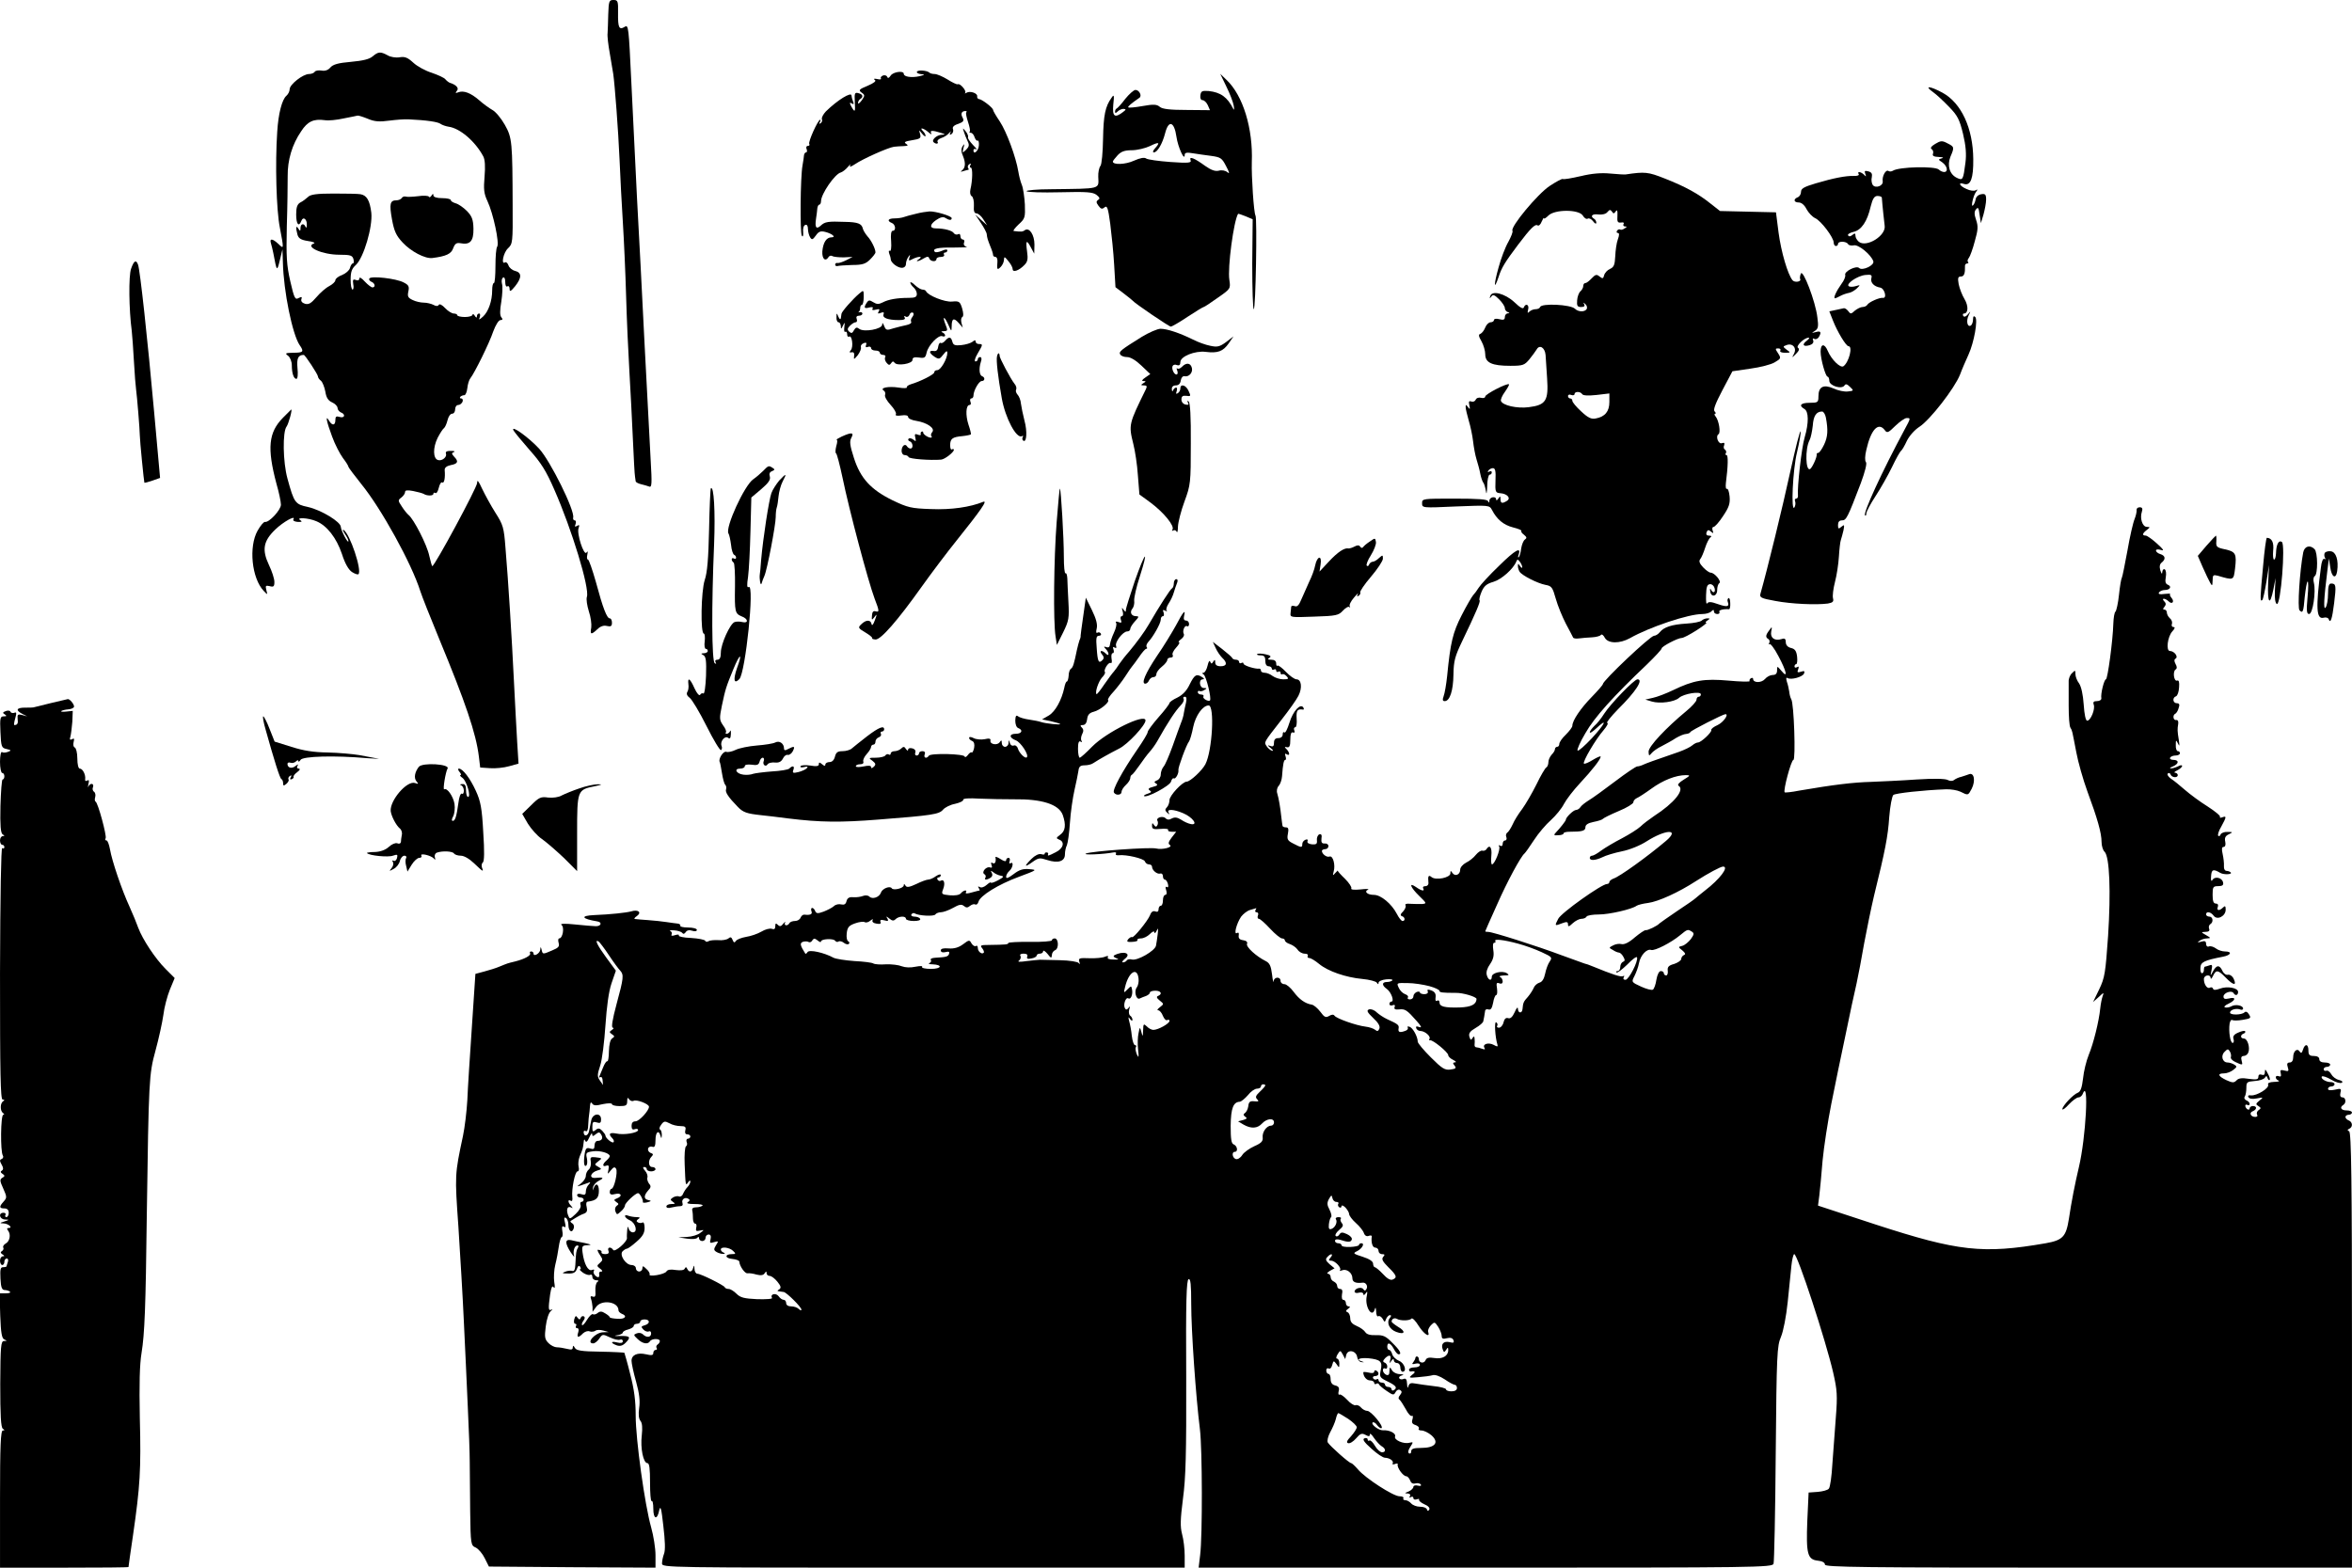 <?xml version="1.0" standalone="no"?>
<!DOCTYPE svg PUBLIC "-//W3C//DTD SVG 20010904//EN"
 "http://www.w3.org/TR/2001/REC-SVG-20010904/DTD/svg10.dtd">
<svg version="1.0" xmlns="http://www.w3.org/2000/svg"
 width="1080pt" height="720pt" viewBox="0 0 1080 720"
 preserveAspectRatio="xMidYMid meet">
<g transform="translate(0,720) scale(0.1,-0.1)"
fill="#000000" stroke="none">
<path d="M2793 7135 c-1 -36 -2 -75 -3 -87 -2 -13 3 -54 10 -93 6 -38 14 -81
16 -95 7 -49 23 -257 29 -395 3 -77 10 -205 15 -285 5 -80 12 -233 15 -340 3
-107 10 -262 15 -345 5 -82 12 -222 16 -310 4 -88 8 -167 10 -175 1 -8 3 -18
3 -21 1 -4 12 -10 25 -13 13 -3 30 -8 38 -11 11 -4 12 16 6 117 -4 68 -16 308
-28 533 -11 226 -27 529 -35 675 -7 146 -19 385 -26 532 -12 252 -13 266 -30
255 -26 -16 -32 -5 -31 63 1 55 -1 60 -21 60 -20 0 -22 -5 -24 -65z"/>
<path d="M1711 6941 c-15 -13 -45 -20 -99 -25 -59 -5 -83 -12 -95 -26 -10 -12
-24 -17 -41 -14 -13 2 -28 0 -31 -6 -3 -5 -15 -10 -26 -10 -28 0 -89 -48 -89
-70 0 -10 -7 -23 -15 -30 -20 -17 -37 -82 -42 -165 -10 -147 -4 -361 12 -440
19 -101 19 -100 -7 -75 -27 25 -41 26 -34 3 3 -10 8 -30 11 -45 16 -86 17 -87
30 -33 l12 50 2 -60 c3 -133 44 -332 77 -380 21 -30 17 -35 -28 -35 -38 -1
-41 -2 -25 -14 9 -7 17 -26 17 -44 0 -37 9 -62 21 -62 6 0 8 22 5 49 -4 46 3
61 29 61 6 0 65 -90 65 -99 0 -5 6 -14 14 -20 7 -6 16 -29 20 -50 4 -27 13
-41 31 -49 14 -6 25 -18 25 -26 0 -7 7 -16 15 -20 23 -8 18 -28 -5 -21 -16 5
-20 2 -20 -14 0 -26 -15 -27 -29 -3 -19 31 -11 -6 14 -73 13 -36 36 -80 50
-99 14 -18 25 -36 25 -40 0 -3 27 -39 59 -79 92 -113 231 -365 271 -492 7 -22
46 -121 87 -220 120 -290 169 -433 182 -540 l6 -50 45 -3 c24 -2 64 2 88 9
l43 12 -6 96 c-3 53 -10 179 -15 281 -10 205 -26 462 -39 615 -7 93 -11 105
-46 160 -21 33 -48 83 -61 110 -17 37 -23 44 -23 27 -1 -22 -195 -382 -206
-382 -2 0 -8 22 -14 48 -10 49 -71 168 -95 187 -7 6 -21 23 -31 39 -18 27 -18
29 -2 41 9 7 17 18 17 25 0 9 10 10 37 5 21 -4 42 -10 48 -13 15 -10 45 -10
45 0 0 5 4 7 9 4 5 -4 12 7 16 24 4 17 11 28 16 24 9 -5 14 22 11 57 -1 11 9
19 28 23 33 6 37 17 15 39 -11 12 -12 17 -2 20 7 3 5 6 -5 6 -25 1 -34 -2 -30
-13 5 -15 -18 -34 -36 -29 -24 6 -25 57 -2 103 11 21 24 41 29 44 5 4 12 20
16 36 4 17 13 30 21 30 8 0 14 9 14 20 0 11 6 20 14 20 8 0 16 7 20 15 3 8 0
15 -6 15 -6 0 -8 3 -4 8 4 4 12 7 18 7 6 0 12 15 14 33 2 18 8 38 14 45 18 22
87 161 105 215 11 30 25 52 33 52 10 0 12 4 4 13 -7 8 -7 32 0 72 5 33 7 70 3
82 -3 12 -1 25 5 28 6 4 10 -5 10 -20 0 -15 4 -24 10 -20 6 3 10 -2 10 -12 0
-14 5 -12 25 12 31 39 32 63 0 71 -13 3 -27 15 -30 25 -4 11 -11 17 -16 14
-19 -13 -8 45 14 65 21 20 22 27 21 193 -1 295 -2 314 -36 374 -17 30 -42 60
-57 68 -14 8 -42 28 -61 45 -38 33 -71 46 -96 36 -13 -5 -14 -3 -6 7 11 12 -3
28 -33 37 -5 2 -14 9 -20 16 -5 7 -34 20 -63 30 -29 9 -67 30 -84 46 -26 24
-39 29 -63 25 -17 -3 -42 1 -55 9 -33 18 -43 17 -69 -5z m-21 -287 c31 -13 53
-14 98 -8 31 4 71 7 87 6 86 -4 137 -12 148 -21 7 -5 24 -11 37 -13 52 -7 122
-67 159 -136 8 -15 10 -46 6 -93 -5 -58 -3 -78 13 -112 27 -57 56 -194 45
-210 -5 -6 -8 -47 -8 -89 0 -43 -3 -78 -7 -78 -5 0 -8 -15 -8 -33 0 -49 -17
-98 -42 -121 -18 -16 -21 -17 -15 -3 3 9 2 17 -3 17 -6 0 -10 -6 -10 -12 0 -9
-4 -8 -10 2 -5 8 -10 10 -10 5 0 -6 -16 -11 -35 -11 -19 0 -35 4 -35 8 0 4 -7
8 -16 8 -9 0 -27 11 -40 25 -13 14 -26 21 -29 15 -4 -7 -13 -7 -25 0 -10 5
-30 10 -44 10 -14 0 -37 5 -51 12 -21 10 -25 16 -20 39 5 23 2 30 -22 42 -34
18 -149 31 -157 18 -3 -5 1 -11 9 -15 17 -6 21 -26 5 -26 -5 0 -21 12 -35 27
-14 16 -25 22 -25 14 0 -8 -6 -11 -16 -7 -13 5 -15 1 -12 -19 3 -14 1 -25 -3
-25 -5 0 -9 20 -9 45 0 36 5 51 24 68 36 33 78 176 71 240 -7 57 -21 80 -50
85 -11 2 -66 3 -123 3 -78 0 -107 -4 -118 -16 -9 -8 -24 -20 -35 -25 -14 -8
-19 -22 -19 -55 0 -45 12 -60 24 -29 8 21 26 8 25 -19 0 -12 -3 -16 -6 -9 -7
18 -23 15 -23 -5 0 -15 -2 -16 -10 -3 -11 17 -13 6 -4 -28 5 -17 16 -24 48
-29 22 -3 35 -8 28 -11 -45 -15 38 -52 116 -52 51 0 60 -3 65 -20 3 -11 2 -20
-3 -20 -4 0 -10 -9 -13 -21 -3 -11 -19 -25 -36 -32 -17 -6 -31 -17 -31 -24 0
-7 -13 -19 -28 -27 -16 -8 -42 -31 -59 -51 -25 -29 -36 -35 -53 -30 -13 4 -19
12 -16 21 4 11 1 12 -13 5 -16 -9 -20 -1 -38 77 -17 75 -19 112 -16 252 3 91
4 194 4 230 -1 74 20 146 62 207 29 45 57 58 108 51 17 -3 56 1 87 8 32 6 60
12 64 13 4 1 26 -6 48 -15z"/>
<path d="M1920 6299 c-25 -3 -50 -4 -56 -2 -7 2 -15 0 -19 -6 -3 -6 -15 -11
-25 -11 -29 0 -33 -16 -20 -88 10 -54 19 -74 49 -106 38 -41 103 -75 136 -71
64 8 87 19 96 45 8 21 15 26 33 23 45 -9 61 10 60 67 -1 42 -7 57 -30 81 -16
16 -39 32 -51 35 -13 4 -23 10 -23 15 0 5 -18 9 -40 9 -25 0 -40 5 -40 13 0 9
-3 8 -9 -2 -5 -7 -10 -9 -12 -4 -2 4 -24 6 -49 2z"/>
<path d="M4210 6869 c0 -5 10 -9 23 -10 16 -1 13 -3 -11 -9 -36 -8 -72 -3 -72
11 0 16 -49 9 -60 -8 -8 -12 -13 -14 -16 -6 -3 7 -12 9 -20 6 -7 -3 -12 -9 -9
-13 3 -5 -5 -6 -17 -3 -14 3 -19 1 -11 -4 8 -5 -3 -14 -33 -27 -39 -16 -43
-20 -28 -31 16 -11 16 -14 1 -36 -10 -13 -17 -18 -17 -12 0 7 5 15 10 18 16
10 12 22 -8 27 -17 5 -19 0 -17 -38 3 -50 1 -53 -16 -23 -9 17 -8 20 2 14 9
-6 11 -3 6 9 -4 10 -7 22 -7 27 0 19 -64 -20 -118 -73 -12 -13 -20 -28 -18
-35 3 -7 0 -15 -6 -19 -7 -4 -8 -3 -4 4 4 7 5 12 2 12 -10 0 -56 -102 -50
-111 3 -5 0 -9 -6 -9 -7 0 -10 -7 -6 -15 3 -8 2 -15 -3 -15 -4 0 -8 -6 -9 -12
0 -7 -4 -29 -7 -48 -10 -54 -12 -309 -3 -323 5 -7 7 0 6 17 -2 16 2 31 10 33
7 3 12 -4 12 -19 0 -12 5 -30 10 -38 8 -13 12 -11 26 8 13 19 22 22 43 17 32
-8 52 -25 29 -25 -23 0 -38 -23 -42 -64 -2 -35 14 -50 29 -26 4 6 11 7 17 4 6
-4 30 -6 52 -6 l41 2 -29 -15 c-16 -8 -34 -14 -40 -13 -6 2 -11 -2 -11 -7 0
-6 5 -8 10 -7 6 2 36 4 68 5 47 0 62 5 82 25 14 14 25 28 25 33 0 16 -19 55
-37 74 -10 12 -19 27 -21 35 -5 23 -23 30 -82 31 -77 3 -92 1 -111 -17 -21
-19 -28 -9 -22 31 3 17 5 38 6 48 1 9 5 17 9 17 4 0 8 7 8 16 0 33 64 126 91
132 7 2 22 13 32 25 10 12 15 15 11 8 -5 -10 2 -8 22 5 35 24 151 76 179 80
11 1 31 3 45 3 20 1 22 3 10 11 -11 7 -4 11 28 16 37 6 42 9 37 28 -6 21 -6
21 9 2 9 -11 16 -15 16 -10 0 6 -5 15 -12 22 -19 19 3 14 25 -5 11 -10 17 -12
13 -5 -8 14 6 14 44 2 22 -7 23 -8 4 -9 -23 -1 -48 -24 -37 -34 10 -10 25 -8
18 2 -3 5 5 13 17 17 13 4 29 14 36 23 8 9 10 10 6 2 -5 -10 -3 -12 5 -7 7 5
10 15 7 23 -4 9 4 18 24 24 24 9 28 14 20 29 -10 18 -4 30 13 30 6 0 8 -3 4
-6 -3 -3 1 -23 8 -44 7 -21 11 -41 8 -44 -4 -3 -1 -6 5 -6 6 0 14 -9 17 -20 4
-11 10 -18 14 -16 4 3 7 -7 6 -21 -1 -25 -25 -47 -25 -23 0 6 6 8 13 4 6 -4 0
5 -15 20 -15 16 -26 32 -23 36 2 4 -2 16 -10 26 -15 18 -15 18 -9 -1 3 -11 11
-30 17 -43 9 -18 7 -26 -7 -40 -17 -16 -18 -16 -12 8 6 20 5 22 -4 8 -7 -12
-7 -25 2 -45 13 -32 11 -54 -5 -66 -8 -6 -5 -7 6 -3 10 3 21 6 23 6 3 0 3 4
-1 9 -3 5 0 13 6 17 8 4 9 3 5 -4 -4 -7 -3 -12 2 -12 9 0 8 -59 -2 -100 -3
-14 -1 -27 6 -31 7 -4 11 -24 10 -43 -2 -26 2 -36 12 -36 7 0 22 -12 31 -27
l18 -28 -28 25 -27 25 26 -39 c14 -21 27 -45 27 -52 2 -18 4 -24 17 -57 7 -16
12 -33 12 -38 0 -5 5 -9 11 -9 6 0 10 -10 9 -22 -3 -37 -1 -40 15 -24 8 8 15
23 15 33 1 16 3 15 20 -6 11 -13 20 -29 20 -37 0 -17 29 -7 54 19 15 15 17 28
12 63 -7 51 -2 55 18 17 l15 -28 1 42 c0 44 -23 80 -44 66 -10 -8 -18 -8 -51
-4 -5 0 5 14 22 30 30 27 31 32 29 92 -2 35 -8 76 -14 90 -6 14 -13 42 -16 61
-11 67 -54 183 -85 230 -17 25 -31 49 -31 53 0 10 -52 50 -65 50 -5 1 -9 6 -8
12 3 15 -33 27 -49 17 -7 -4 -10 -4 -6 0 7 9 -24 45 -34 39 -4 -2 -25 8 -47
22 -23 14 -49 25 -59 25 -10 0 -22 3 -25 7 -11 10 -57 13 -57 2z"/>
<path d="M5631 6803 c16 -32 31 -71 34 -88 3 -17 2 -23 -2 -15 -27 54 -58 76
-113 82 -30 2 -35 0 -38 -19 -2 -14 2 -23 10 -23 7 0 18 -10 24 -23 l10 -23
-106 1 c-77 0 -112 4 -124 14 -14 12 -29 13 -79 4 -34 -6 -64 -9 -66 -6 -4 3
12 17 51 44 13 9 -1 36 -18 36 -8 0 -29 -19 -47 -41 -17 -23 -35 -42 -39 -44
-5 -2 -8 -9 -8 -15 0 -8 4 -7 12 1 7 7 19 12 27 12 13 -1 12 -4 -3 -15 -38
-29 -49 -20 -44 35 5 44 3 48 -8 31 -29 -40 -37 -80 -39 -188 -1 -62 -6 -118
-12 -125 -6 -7 -11 -30 -10 -50 2 -58 16 -54 -216 -57 -65 0 -116 -5 -113 -9
3 -5 72 -7 153 -5 123 3 151 1 168 -12 15 -12 17 -18 7 -23 -9 -7 -9 -12 2
-27 11 -15 17 -17 28 -7 12 9 16 -2 26 -76 6 -48 15 -133 18 -189 l6 -102 37
-28 c20 -15 38 -30 41 -33 10 -13 168 -120 176 -120 5 0 40 20 77 45 38 25 71
45 74 45 3 0 32 19 64 42 59 41 60 42 54 82 -9 57 20 272 40 304 1 1 17 -4 34
-11 l33 -14 -2 -206 c0 -114 3 -207 7 -207 9 0 16 417 8 430 -8 12 -19 183
-17 245 6 154 -40 306 -116 378 l-29 28 28 -58z m-229 -231 c7 -48 38 -116 38
-83 0 10 10 12 38 7 20 -3 58 -9 84 -12 43 -6 49 -10 68 -47 16 -30 17 -37 6
-28 -9 8 -26 11 -40 7 -16 -4 -35 3 -62 22 -51 37 -75 46 -67 26 5 -12 -9 -14
-93 -8 -55 4 -104 11 -111 16 -8 6 -27 3 -56 -10 -39 -18 -97 -20 -97 -4 0 3
10 16 22 29 16 17 32 23 65 23 24 0 62 9 83 19 43 21 49 18 23 -11 -9 -10 -11
-18 -5 -18 16 0 39 38 52 88 16 63 42 54 52 -16z"/>
<path d="M8875 6778 c17 -12 50 -43 75 -69 39 -40 48 -58 64 -124 13 -55 16
-93 11 -132 -10 -79 -12 -83 -39 -70 -34 16 -46 57 -30 97 19 44 18 46 -14 62
-24 13 -31 12 -56 -3 -18 -11 -24 -19 -16 -24 6 -4 9 -13 6 -21 -4 -10 4 -14
27 -15 19 -1 24 -3 14 -6 -18 -5 -18 -6 2 -19 23 -17 28 -44 8 -44 -7 0 -18 5
-24 11 -17 17 -183 13 -211 -5 -6 -4 -16 -5 -21 -1 -12 7 -29 -24 -26 -47 4
-22 -34 -35 -46 -17 -5 8 -7 24 -4 35 3 16 -1 23 -16 27 -16 4 -19 2 -14 -11
5 -14 4 -15 -6 -4 -15 14 -33 16 -24 2 3 -5 -7 -9 -22 -8 -38 1 -94 -10 -175
-34 -54 -16 -68 -24 -68 -39 0 -11 -7 -22 -15 -25 -22 -9 -18 -24 5 -24 12 0
26 -12 35 -30 9 -17 27 -36 40 -42 27 -12 85 -89 85 -112 0 -9 5 -16 10 -16 6
0 10 5 10 10 0 13 37 13 46 -1 3 -6 15 -8 26 -6 21 6 80 -43 90 -73 6 -19 -51
-45 -65 -31 -13 13 -70 -16 -64 -32 2 -7 -5 -25 -18 -42 -23 -32 -38 -65 -29
-65 3 0 14 5 25 11 11 6 29 12 40 14 11 2 27 12 36 21 16 16 16 16 -5 10 -12
-4 -27 -4 -32 -1 -17 10 38 48 75 52 28 3 32 0 28 -15 -5 -20 12 -38 41 -43
20 -4 32 -50 12 -47 -16 2 -63 -19 -71 -31 -3 -6 -13 -11 -22 -11 -9 0 -25 -8
-36 -17 -17 -16 -20 -16 -30 -2 -7 9 -16 15 -22 13 -5 -1 -22 -5 -37 -8 l-28
-6 17 -43 c20 -51 60 -117 71 -117 21 0 2 -74 -23 -92 -14 -10 -55 30 -72 70
-15 36 -33 34 -33 -3 0 -35 23 -115 32 -115 4 0 8 -9 8 -19 0 -23 58 -41 70
-21 5 8 12 6 25 -7 18 -17 18 -18 -10 -21 -15 -2 -45 4 -66 14 -46 20 -69 8
-69 -37 0 -27 -3 -29 -40 -29 -41 0 -52 -12 -25 -28 21 -11 21 -65 2 -130 -14
-45 -35 -230 -31 -269 1 -7 -3 -13 -8 -13 -6 0 -8 -6 -5 -13 3 -8 1 -20 -3
-27 -17 -28 -8 175 12 254 10 43 18 86 16 94 -2 9 -23 -74 -47 -183 -35 -162
-106 -452 -137 -561 -5 -18 1 -22 68 -34 73 -14 188 -19 241 -12 23 4 28 9 24
24 -3 11 1 44 9 75 8 30 16 83 18 116 2 34 6 69 9 77 3 8 8 28 12 44 5 26 4
28 -9 17 -14 -12 -16 -10 -16 8 0 14 6 21 18 21 20 0 26 12 87 172 19 52 29
90 23 96 -5 5 -5 28 2 56 21 93 55 130 85 90 10 -14 16 -12 48 20 21 20 44 36
52 36 19 0 20 1 -11 -56 -101 -188 -190 -381 -180 -391 3 -3 6 0 6 9 0 8 19
44 42 79 23 35 57 95 76 134 18 38 37 72 42 75 4 3 16 23 26 45 11 23 36 51
58 65 48 31 161 176 186 239 10 27 28 68 39 92 26 57 44 160 31 173 -7 7 -10
3 -10 -11 0 -12 -5 -25 -10 -28 -16 -10 -23 21 -10 47 10 21 10 21 -3 5 -10
-12 -17 -14 -22 -8 -3 6 -2 11 3 11 20 0 22 34 3 66 -11 18 -23 49 -27 69 -5
28 -3 35 10 35 15 0 20 14 19 48 -1 6 4 12 10 12 6 0 7 3 4 7 -4 3 -2 12 4 19
5 6 18 41 27 76 15 52 16 69 6 98 -9 26 -9 39 0 49 9 11 12 7 16 -25 l6 -39
12 40 c6 22 12 53 12 68 0 24 -4 28 -22 25 -13 -2 -24 -11 -26 -23 -2 -11 -7
-24 -12 -28 -12 -13 1 46 14 62 8 11 8 13 -2 7 -7 -4 -26 -2 -42 6 -33 14 -41
33 -11 23 30 -9 43 26 42 114 -1 142 -55 258 -141 305 -57 31 -87 34 -45 4z
m-234 -485 c3 -42 11 -112 13 -129 8 -46 -84 -103 -119 -74 -8 7 -15 19 -15
27 0 12 -3 13 -14 4 -9 -8 -16 -8 -20 -2 -3 5 8 12 25 16 36 8 63 47 79 117 9
36 17 48 31 48 10 0 19 -3 20 -7z m-257 -1010 c11 -58 9 -89 -8 -125 -10 -21
-22 -38 -27 -38 -5 0 -8 -3 -7 -7 2 -12 -20 -60 -30 -67 -21 -13 -24 93 -3
132 6 11 12 41 15 67 3 45 16 65 43 65 6 0 14 -12 17 -27z"/>
<path d="M7258 6391 c-43 -10 -79 -16 -82 -13 -3 2 -30 -12 -60 -32 -55 -36
-182 -189 -171 -206 3 -4 -6 -27 -19 -51 -14 -24 -34 -77 -45 -118 -22 -78
-22 -109 0 -44 14 44 29 68 89 148 58 77 79 97 90 90 6 -4 14 4 19 17 6 13 10
20 10 16 1 -5 10 1 21 12 29 29 140 29 158 0 7 -12 17 -18 23 -14 6 3 17 -2
24 -12 8 -11 15 -14 15 -7 0 6 -4 15 -10 18 -20 12 -9 24 19 20 18 -2 35 2 42
11 10 12 14 12 21 2 6 -10 10 -10 17 1 7 10 9 4 8 -20 -2 -28 1 -33 17 -31 11
2 15 -1 11 -7 -3 -6 0 -11 7 -11 10 0 9 -3 -2 -9 -8 -6 -17 -8 -21 -5 -4 2
-10 0 -14 -6 -3 -5 -2 -10 4 -10 7 0 7 -10 0 -29 -6 -16 -11 -51 -12 -78 -2
-39 -6 -50 -24 -58 -12 -5 -24 -18 -27 -29 -4 -16 -7 -17 -21 -6 -13 11 -19
10 -36 -8 -11 -12 -24 -22 -29 -22 -6 0 -10 -6 -10 -14 0 -7 -6 -18 -13 -24
-7 -6 -14 -25 -15 -41 -2 -25 1 -31 18 -31 14 0 19 4 14 13 -5 9 -4 9 6 0 7
-6 9 -16 6 -22 -9 -15 -39 -14 -54 1 -20 20 -154 26 -160 8 -2 -6 -11 -10 -21
-10 -9 0 -22 -5 -28 -11 -9 -9 -10 -7 -6 10 6 22 -12 30 -20 9 -3 -9 -18 0
-43 24 -43 40 -104 56 -111 28 -4 -12 -3 -12 5 -2 7 11 15 8 36 -13 14 -14 26
-32 26 -40 0 -7 6 -16 13 -18 10 -4 10 -6 0 -6 -7 -1 -13 -8 -13 -17 0 -12 -6
-15 -25 -10 -14 4 -25 2 -25 -4 0 -5 -7 -10 -15 -10 -9 0 -20 -11 -25 -24 -5
-13 -15 -26 -22 -29 -10 -3 -9 -11 5 -35 9 -16 17 -43 17 -59 0 -39 31 -53
115 -53 58 0 65 3 87 29 12 15 28 36 34 46 13 24 38 9 41 -25 1 -14 4 -62 7
-107 7 -103 -5 -123 -84 -133 -54 -7 -121 8 -128 29 -2 6 6 25 18 41 12 17 21
33 19 35 -8 7 -109 -45 -109 -56 0 -6 -9 -9 -19 -6 -11 3 -22 -1 -25 -9 -3 -7
-12 -11 -20 -8 -11 4 -13 0 -9 -18 4 -18 3 -20 -6 -8 -10 13 -11 13 -11 0 0
-8 7 -36 14 -61 8 -26 17 -69 20 -95 3 -27 10 -65 16 -84 6 -19 14 -48 17 -65
3 -16 9 -34 13 -40 5 -5 10 -23 13 -40 2 -19 5 -11 6 23 0 28 6 52 11 52 6 0
10 5 10 11 0 5 -5 7 -12 3 -7 -4 -8 -3 -4 4 4 7 14 12 21 12 11 0 14 -13 12
-57 -2 -52 0 -56 21 -58 33 -2 51 -23 32 -35 -22 -14 -30 -12 -30 8 0 14 -2
15 -10 2 -5 -8 -10 -10 -10 -4 0 17 -30 12 -31 -5 0 -10 -2 -12 -6 -3 -3 9
-44 12 -154 12 -146 0 -149 0 -149 -21 0 -22 1 -22 155 -15 153 6 154 6 166
-16 22 -43 53 -69 96 -80 24 -6 41 -13 39 -16 -3 -3 2 -11 12 -18 13 -11 14
-15 4 -22 -7 -5 -14 -23 -17 -41 -2 -18 -7 -36 -11 -40 -4 -3 -4 2 -1 11 14
39 -15 23 -89 -50 -44 -42 -86 -88 -94 -101 -8 -13 -20 -29 -26 -35 -6 -7 -30
-48 -52 -91 -41 -80 -52 -126 -67 -280 -4 -38 -11 -79 -16 -92 -6 -17 -5 -23
5 -23 23 0 39 47 40 122 1 63 7 84 40 153 64 133 85 183 80 188 -3 3 1 20 9
39 11 26 23 37 55 46 37 11 92 60 105 94 4 10 7 10 16 -2 6 -8 11 -19 11 -25
0 -5 -5 -3 -10 5 -9 13 -10 13 -10 0 0 -8 4 -20 8 -26 11 -17 82 -53 118 -60
29 -5 33 -11 48 -64 9 -32 30 -83 46 -114 17 -31 31 -59 33 -63 1 -5 13 -7 27
-5 14 2 41 4 60 5 19 1 38 6 41 11 4 5 12 -1 18 -13 15 -27 68 -28 115 -2 92
52 269 111 333 111 16 0 34 5 41 12 9 9 12 9 12 0 0 -7 7 -12 16 -12 8 0 12 5
9 10 -5 8 19 14 45 12 3 0 6 12 5 28 0 15 -4 26 -8 23 -5 -3 -6 -11 -3 -18 8
-22 -4 -24 -47 -9 -30 11 -42 11 -48 3 -4 -7 -6 10 -5 38 1 38 5 49 18 50 9 1
18 -7 21 -18 6 -21 -8 -26 -17 -6 -3 6 -5 3 -3 -8 3 -30 32 -25 32 5 0 14 4
28 10 32 11 8 -22 48 -40 48 -6 0 -22 11 -35 25 -16 17 -20 28 -13 37 6 7 16
31 23 53 7 22 18 43 24 47 7 5 5 8 -6 8 -11 0 -15 5 -12 15 5 12 9 13 20 4 12
-10 13 -9 8 5 -3 9 -1 16 4 16 6 0 26 22 44 50 27 40 33 57 30 90 -2 22 -8 38
-12 35 -5 -3 -7 9 -5 27 10 77 11 128 3 128 -5 0 -7 4 -3 9 3 5 1 12 -4 16 -6
3 -8 12 -4 20 3 11 1 13 -10 10 -16 -7 -31 31 -16 41 11 6 2 63 -13 81 -6 7
-7 13 -2 13 4 0 3 5 -3 11 -7 7 4 36 36 97 l46 87 82 12 c45 6 96 19 112 29
29 17 30 19 16 41 -14 21 -14 23 0 23 9 0 13 -4 10 -10 -4 -6 6 -10 21 -10 27
0 27 1 8 14 -18 14 -18 15 -1 21 27 11 49 -12 35 -39 -11 -21 -11 -21 9 -1 14
14 17 22 9 28 -11 7 29 47 49 46 6 0 1 -6 -9 -14 -24 -18 -15 -29 14 -20 13 4
19 12 16 21 -4 9 -2 12 5 8 6 -4 15 0 20 7 14 23 10 31 -13 24 -21 -5 -21 -5
-5 5 16 10 18 20 12 63 -8 71 -67 225 -76 200 -4 -10 -5 -21 -3 -24 7 -13 -25
-18 -35 -6 -22 27 -52 129 -64 218 l-12 94 -129 3 -128 3 -42 33 c-57 46 -117
79 -211 116 -78 31 -92 32 -180 19 -5 -1 -37 1 -70 4 -41 4 -84 1 -137 -12z
m7 -1001 c4 -7 28 -8 66 -4 l59 7 0 -39 c0 -44 -20 -68 -63 -76 -20 -4 -35 3
-67 33 -22 20 -40 42 -40 48 0 6 -4 11 -10 11 -5 0 -10 5 -10 11 0 6 7 9 15 5
8 -3 15 -1 15 4 0 13 27 13 35 0z"/>
<path d="M4205 6218 c-22 -5 -47 -12 -55 -15 -8 -3 -27 -6 -42 -6 -30 0 -37
-11 -13 -21 17 -6 21 -36 4 -36 -7 0 -10 -18 -7 -49 2 -28 -1 -47 -6 -43 -5 3
-6 -2 -3 -12 4 -10 7 -21 7 -26 0 -16 31 -40 51 -40 11 0 19 7 19 18 0 9 5 24
11 32 9 13 10 12 5 -3 -5 -15 -2 -16 14 -7 25 13 51 14 30 0 -22 -14 -3 -12
21 3 17 10 23 10 26 0 6 -15 33 -17 33 -3 0 6 9 10 21 10 11 0 17 5 14 10 -3
6 -1 10 4 10 6 0 11 4 11 10 0 6 -10 5 -25 -2 -14 -6 -28 -8 -32 -5 -14 15 12
21 85 20 42 0 69 1 60 4 -10 2 -15 10 -11 19 3 8 0 14 -6 14 -6 0 -11 7 -11
16 0 8 -5 12 -11 8 -6 -3 -15 -1 -19 5 -7 12 -44 22 -82 22 -30 0 -30 17 0 38
19 13 33 17 43 10 17 -11 29 -12 29 -1 0 10 -74 32 -102 31 -13 -1 -41 -5 -63
-11z"/>
<path d="M602 5966 c-12 -32 -10 -189 3 -286 2 -19 7 -82 10 -140 3 -58 8
-116 10 -130 4 -27 17 -185 17 -210 0 -22 19 -214 21 -217 2 -1 18 3 38 10
l34 12 -27 300 c-31 344 -65 655 -74 679 -9 25 -19 19 -32 -18z"/>
<path d="M4180 5902 c0 -5 7 -15 15 -22 8 -7 15 -20 15 -30 0 -14 -8 -18 -37
-18 -53 0 -94 -7 -120 -21 -18 -9 -27 -9 -43 1 -17 11 -22 10 -30 -2 -15 -23
-12 -29 12 -22 13 3 19 1 15 -5 -5 -7 1 -9 15 -5 16 4 19 2 13 -8 -6 -10 -4
-12 9 -7 13 5 17 3 13 -7 -6 -16 20 -26 71 -26 23 0 31 4 26 12 -4 7 -3 8 5 4
6 -4 14 0 17 8 3 9 10 13 16 10 5 -3 4 -11 -2 -19 -7 -8 -9 -18 -6 -23 3 -6
-7 -12 -22 -15 -15 -3 -42 -10 -60 -15 -30 -10 -34 -9 -42 11 -6 15 -9 17 -9
6 -1 -21 -85 -36 -106 -19 -10 8 -16 7 -24 -7 -7 -14 -12 -15 -22 -6 -9 9 -8
15 4 27 9 9 20 16 26 16 6 0 8 7 5 15 -4 9 0 15 10 15 9 0 16 4 16 10 0 5 -6
8 -12 6 -7 -1 -10 -1 -5 1 4 3 7 11 7 19 0 8 4 14 8 14 4 0 8 16 8 35 0 34 0
34 -20 17 -29 -24 -81 -83 -82 -93 -1 -5 -2 -15 -3 -21 -2 -7 -6 -4 -11 7 -8
19 -9 19 -9 -2 -1 -13 4 -23 9 -23 6 0 10 -8 11 -17 0 -16 2 -15 10 2 8 17 9
16 6 -7 -2 -15 0 -25 4 -22 5 3 9 -2 9 -11 0 -9 4 -14 9 -11 13 9 21 -47 8
-62 -8 -10 -7 -12 4 -10 9 2 13 -4 11 -17 -2 -18 -1 -17 17 4 10 14 17 30 14
37 -2 6 3 14 13 18 11 4 15 2 11 -8 -4 -10 -1 -13 9 -9 7 3 14 0 14 -6 0 -6 9
-11 20 -11 11 0 20 -4 20 -10 0 -5 7 -10 16 -10 8 0 12 -5 9 -10 -4 -6 -1 -18
6 -26 10 -12 14 -12 21 -2 6 9 10 10 16 2 11 -16 82 -5 82 13 0 11 8 14 30 11
25 -4 30 -1 35 23 8 34 54 82 72 75 7 -3 13 -1 13 3 0 5 -6 12 -12 14 -8 3 -6
6 5 6 20 1 20 2 7 35 -14 38 -2 32 15 -6 14 -32 14 -32 15 -7 0 37 10 41 32
16 l19 -22 -6 22 c-3 12 -2 24 4 27 6 4 5 19 -1 40 -10 32 -14 34 -47 31 -33
-3 -111 28 -119 48 -2 4 -9 7 -16 7 -7 0 -22 9 -34 20 -12 12 -22 17 -22 12z"/>
<path d="M5243 5653 c-96 -60 -107 -68 -99 -81 4 -7 18 -12 32 -12 15 0 40
-15 65 -39 l41 -39 -23 -16 c-15 -10 -18 -16 -9 -16 13 0 13 -2 0 -10 -13 -8
-12 -10 3 -10 13 0 15 -4 9 -17 -79 -161 -80 -163 -58 -252 8 -31 18 -96 21
-144 l7 -88 52 -38 c60 -45 110 -106 100 -123 -4 -6 -3 -8 4 -4 5 3 13 0 15
-6 3 -7 6 4 6 24 1 20 14 72 30 115 28 76 29 85 29 266 1 124 -3 189 -10 193
-7 5 -8 2 -3 -5 5 -9 2 -12 -11 -9 -11 2 -19 12 -19 23 0 15 6 19 23 17 20 -3
21 -1 10 22 -12 28 -38 35 -38 12 0 -8 -5 -18 -12 -22 -8 -5 -9 -2 -5 9 3 10
2 17 -2 17 -5 0 -12 -6 -14 -12 -3 -8 -6 -6 -6 5 -1 10 6 17 18 17 13 0 21 8
23 23 2 12 9 21 17 19 21 -4 39 17 34 38 -6 24 -26 26 -46 5 -8 -8 -18 -11
-21 -7 -4 3 -4 -1 0 -11 3 -9 2 -17 -4 -17 -12 0 -24 29 -17 40 3 5 12 7 20 3
10 -3 15 1 15 14 0 26 67 53 116 47 56 -7 80 2 106 39 l22 32 -34 -26 c-30
-22 -41 -24 -73 -17 -21 4 -57 17 -80 29 -61 30 -118 49 -148 49 -14 0 -53
-17 -86 -37z"/>
<path d="M4340 5635 c-7 -8 -16 -13 -20 -10 -5 3 -10 -5 -12 -17 -2 -16 -9
-22 -20 -20 -25 4 -22 -10 4 -27 19 -12 23 -11 39 10 14 18 19 20 19 8 0 -26
-30 -79 -46 -79 -8 0 -14 -4 -14 -10 0 -10 -64 -42 -108 -55 -12 -4 -20 -10
-18 -14 3 -4 -14 -5 -38 -1 -46 7 -88 -1 -68 -14 6 -3 9 -13 6 -20 -3 -7 9
-28 25 -45 17 -18 28 -38 25 -43 -5 -7 5 -9 25 -6 20 3 31 0 31 -7 0 -7 17
-15 38 -18 49 -8 87 -34 73 -51 -6 -7 -8 -16 -4 -19 3 -4 2 -7 -3 -7 -13 0
-36 16 -35 24 1 3 -2 5 -6 4 -5 -2 -7 -7 -5 -12 2 -5 -5 -6 -14 -2 -13 5 -15
2 -11 -14 4 -18 3 -19 -9 -9 -8 6 -18 8 -22 4 -4 -4 -1 -10 6 -12 14 -5 17
-33 3 -33 -6 0 -13 5 -16 10 -9 15 -25 2 -25 -21 0 -10 6 -19 14 -19 8 0 16
-4 18 -9 3 -9 100 -16 149 -12 17 1 59 34 59 45 0 4 -4 5 -9 2 -5 -3 -8 6 -8
19 0 30 10 38 56 42 20 2 37 6 39 8 2 1 -3 22 -11 45 -14 43 -12 90 5 90 6 0
8 7 4 15 -3 8 -1 15 4 15 6 0 10 6 10 13 0 23 25 67 38 67 15 0 16 17 2 22
-13 4 -16 35 -6 66 5 13 3 22 -3 22 -6 0 -11 -4 -11 -10 0 -5 -5 -10 -11 -10
-6 0 -2 16 10 36 25 42 25 44 6 44 -8 0 -15 5 -15 11 0 8 -4 8 -15 -1 -8 -6
-31 -13 -51 -15 -29 -3 -37 0 -41 16 -6 23 -16 24 -33 4z"/>
<path d="M4578 5563 c-4 -19 4 -90 22 -192 16 -91 68 -189 93 -174 5 3 7 1 3
-5 -3 -6 -2 -13 3 -16 15 -10 19 42 5 93 -7 27 -14 62 -16 77 -1 16 -9 35 -16
42 -7 8 -9 18 -6 23 3 6 0 18 -8 27 -17 21 -69 119 -68 128 1 3 -1 8 -3 11 -3
2 -7 -4 -9 -14z"/>
<path d="M1299 5281 c-66 -67 -73 -139 -30 -301 12 -41 21 -85 21 -98 0 -24
-55 -83 -73 -79 -6 1 -21 -17 -34 -40 -42 -74 -27 -219 28 -277 18 -19 18 -19
12 4 -5 20 -3 22 15 18 18 -5 22 -2 22 19 0 15 -11 49 -25 78 -33 70 -26 110
29 163 36 35 97 69 83 46 -3 -5 6 -10 20 -11 19 -1 22 1 12 8 -23 14 37 11 74
-5 48 -20 92 -76 117 -150 14 -44 30 -72 46 -83 14 -9 27 -13 30 -10 17 17
-39 185 -68 203 -6 4 -4 -3 5 -17 9 -13 17 -28 17 -34 -1 -15 -34 48 -35 65 0
23 -89 77 -149 91 -61 13 -65 18 -96 131 -21 76 -23 215 -4 239 9 12 28 81 21
78 -1 -1 -18 -18 -38 -38z"/>
<path d="M2358 5223 c6 -10 40 -51 75 -91 51 -57 75 -95 112 -180 81 -184 163
-453 150 -493 -4 -11 1 -41 9 -67 9 -26 13 -59 11 -74 -6 -33 -1 -35 28 -8 14
14 30 19 44 15 18 -4 23 -1 23 15 0 11 -4 20 -10 20 -13 0 -31 45 -64 168 -16
56 -32 102 -36 102 -5 0 -6 10 -3 23 3 15 2 18 -4 9 -12 -16 -46 89 -36 113 5
14 3 16 -7 10 -10 -6 -12 -4 -7 8 3 10 2 17 -4 17 -5 0 -9 6 -7 13 8 33 -105
260 -156 316 -49 53 -133 113 -118 84z"/>
<path d="M3865 5195 c-16 -8 -27 -14 -23 -15 4 0 3 -13 -2 -29 -4 -17 -5 -31
-1 -33 4 -2 17 -52 30 -113 30 -146 117 -474 147 -554 22 -57 22 -63 6 -59
-12 4 -17 -2 -18 -19 -2 -22 -1 -23 12 -6 11 15 12 13 1 -16 -7 -20 -13 -27
-15 -17 -4 21 -26 20 -47 -1 -16 -15 -15 -18 19 -38 20 -12 34 -24 31 -26 -2
-3 4 -5 15 -6 24 -2 101 86 212 242 47 66 119 161 160 212 112 140 146 188
122 178 -59 -24 -146 -37 -239 -33 -91 3 -107 7 -176 40 -100 49 -148 101
-178 195 -18 56 -21 75 -12 92 14 25 2 27 -44 6z"/>
<path d="M3504 5037 c-12 -12 -32 -29 -45 -38 -41 -28 -130 -223 -114 -249 4
-6 9 -30 12 -53 2 -23 9 -43 14 -45 5 -2 9 -8 9 -13 0 -6 -4 -7 -10 -4 -5 3
-10 2 -10 -4 0 -5 4 -12 9 -15 4 -3 7 -52 6 -108 -2 -119 0 -126 31 -139 30
-11 32 -33 3 -26 -11 3 -28 3 -36 0 -21 -8 -63 -101 -63 -140 0 -23 -5 -33
-16 -33 -9 0 -12 -5 -8 -12 4 -7 3 -8 -4 -4 -14 8 -15 266 -3 546 6 151 -1
272 -15 257 -2 -2 -6 -87 -8 -188 -3 -133 -8 -198 -20 -233 -17 -52 -20 -246
-4 -246 4 0 6 -16 4 -35 -3 -19 0 -35 5 -35 5 0 9 -4 9 -10 0 -5 -8 -10 -17
-10 -15 -1 -16 -2 -3 -9 12 -7 14 -27 12 -95 -2 -48 -7 -84 -12 -81 -5 3 -12
0 -15 -6 -4 -6 -15 6 -26 30 -20 45 -32 53 -28 19 2 -13 0 -29 -5 -36 -5 -9
-1 -18 11 -27 10 -7 45 -65 77 -129 32 -64 62 -114 67 -111 4 3 6 12 2 20 -7
21 16 48 31 36 8 -6 11 -1 12 17 1 15 -1 21 -3 15 -3 -7 -10 -13 -16 -13 -5 0
-7 3 -4 6 4 4 -2 19 -13 33 -17 25 -17 32 -5 91 16 76 19 85 53 168 30 73 43
76 16 3 -18 -53 -14 -75 11 -50 28 29 71 440 43 423 -8 -5 -9 8 -3 47 4 30 9
124 11 209 l4 155 45 38 c34 29 44 44 40 58 -4 13 -1 21 10 25 13 6 14 8 3 15
-18 12 -20 11 -44 -14z"/>
<path d="M3578 4993 c-13 -16 -30 -41 -36 -58 -11 -31 -38 -204 -47 -307 -2
-31 -5 -60 -6 -65 -3 -20 3 -57 8 -43 2 8 8 24 13 35 13 29 52 235 52 270 0
17 2 37 5 45 3 8 6 31 8 51 2 20 10 51 19 68 20 38 17 39 -16 4z"/>
<path d="M4852 4802 c-13 -166 -16 -461 -5 -525 l6 -39 29 58 c26 53 28 66 24
139 -2 44 -5 93 -5 108 -1 16 -4 26 -8 24 -5 -3 -8 32 -8 76 0 85 -13 308 -18
313 -2 2 -8 -67 -15 -154z"/>
<path d="M9811 4858 c1 -7 -3 -26 -9 -41 -7 -16 -22 -81 -33 -145 -12 -64 -23
-121 -26 -126 -3 -4 -9 -40 -13 -78 -4 -39 -12 -73 -16 -77 -5 -3 -9 -28 -10
-56 -2 -76 -26 -255 -34 -255 -8 0 -25 -67 -21 -87 1 -7 -8 -13 -20 -13 -15 0
-19 -4 -15 -16 8 -20 -14 -74 -30 -74 -7 0 -13 29 -16 74 -3 45 -11 82 -21 97
-10 13 -17 32 -17 43 0 19 -1 19 -16 4 -9 -8 -16 -26 -15 -39 0 -13 0 -63 0
-111 0 -48 3 -93 8 -100 9 -15 7 -10 27 -113 8 -44 31 -125 51 -180 46 -124
65 -191 65 -232 0 -17 6 -38 14 -45 23 -23 29 -183 16 -386 -12 -170 -15 -192
-41 -246 l-28 -58 26 23 c23 22 25 22 18 4 -4 -11 -9 -36 -11 -56 -6 -60 -31
-161 -53 -214 -11 -27 -23 -76 -26 -108 -5 -41 -11 -60 -23 -65 -22 -8 -72
-61 -72 -76 0 -6 14 4 30 22 16 17 36 32 44 32 8 0 17 8 20 17 29 73 14 -202
-18 -337 -18 -76 -35 -163 -46 -238 -13 -82 -28 -98 -107 -112 -288 -50 -402
-37 -780 86 l-265 87 6 46 c3 25 10 98 15 161 6 63 24 180 40 260 16 80 45
222 65 315 19 94 42 200 51 238 8 37 24 120 35 185 12 64 32 162 45 217 52
211 64 273 70 362 4 51 13 97 19 102 10 8 135 22 241 26 22 1 52 -4 67 -11 36
-18 35 -18 52 14 18 36 11 76 -13 66 -9 -3 -25 -9 -36 -12 -11 -2 -25 -9 -32
-14 -7 -6 -19 -6 -30 0 -11 6 -66 7 -143 2 -69 -5 -163 -9 -210 -11 -79 -2
-171 -13 -328 -40 -35 -7 -65 -10 -67 -8 -8 8 30 149 40 149 11 0 3 260 -10
279 -4 7 -8 22 -9 34 -2 12 -6 33 -11 46 -4 15 -4 21 3 17 16 -10 70 5 76 21
4 11 1 13 -14 8 -16 -5 -19 -3 -13 11 4 12 3 15 -5 10 -7 -4 -12 -2 -12 3 0 6
4 11 8 11 4 0 6 15 4 34 -3 26 -10 36 -28 40 -16 4 -24 14 -24 27 0 15 -5 19
-19 14 -32 -10 -53 5 -48 34 5 24 4 25 -9 6 -17 -22 -18 -32 -4 -40 6 -4 7
-12 4 -18 -4 -7 -4 -9 1 -5 4 4 23 -20 41 -55 38 -71 45 -106 14 -68 -20 23
-20 23 -20 2 0 -14 -6 -21 -20 -21 -11 0 -27 -8 -36 -19 -16 -18 -54 -18 -54
1 0 5 -5 6 -10 3 -6 -4 -8 -9 -6 -13 2 -4 -41 -3 -96 2 -113 10 -161 2 -256
-44 -31 -15 -73 -31 -92 -35 l-35 -8 30 -9 c37 -11 104 -2 125 17 21 19 100
32 100 16 0 -6 -4 -11 -10 -11 -5 0 -10 -6 -10 -14 0 -7 -21 -31 -47 -52 -93
-77 -173 -162 -173 -186 1 -20 2 -21 13 -8 7 9 28 24 47 33 19 10 49 26 65 37
17 10 38 19 47 19 9 1 18 4 20 9 3 7 150 82 161 82 17 0 -10 -38 -36 -50 -18
-8 -31 -18 -29 -23 3 -10 -47 -57 -61 -57 -6 0 -18 -6 -26 -13 -9 -8 -36 -21
-61 -30 -125 -43 -146 -51 -162 -58 -10 -5 -23 -9 -30 -9 -6 0 -52 -31 -102
-69 -50 -38 -104 -77 -121 -87 -16 -10 -34 -24 -38 -31 -4 -7 -14 -13 -20 -13
-12 0 -47 -34 -47 -45 0 -5 -25 -37 -47 -60 -10 -10 -7 -13 12 -11 14 0 25 4
25 9 0 4 12 7 28 7 57 0 72 4 72 21 0 11 12 19 37 24 21 4 40 10 43 14 3 4 35
20 73 36 37 15 67 34 67 40 0 7 7 15 15 19 8 3 39 23 68 44 52 38 112 62 158
62 22 0 21 -2 -10 -21 -21 -13 -30 -23 -23 -28 29 -18 -20 -79 -113 -139 -22
-15 -50 -36 -62 -48 -13 -12 -51 -36 -85 -54 -35 -18 -77 -43 -95 -56 -17 -13
-36 -24 -42 -24 -6 0 -11 -4 -11 -10 0 -14 26 -12 58 3 15 8 55 20 89 27 36 7
85 27 114 46 88 56 155 58 89 2 -85 -72 -214 -165 -241 -173 -10 -4 -19 -11
-19 -16 0 -5 -5 -9 -11 -9 -24 0 -210 -132 -224 -160 -17 -33 -17 -34 19 -20
21 8 26 6 26 -6 0 -12 5 -10 22 6 12 11 30 20 39 20 10 0 21 4 24 10 3 6 29
10 57 10 47 0 152 24 173 40 6 4 29 10 53 13 46 6 139 48 219 100 56 36 114
67 125 67 29 0 -15 -58 -83 -110 -18 -14 -37 -30 -43 -35 -6 -6 -45 -33 -86
-60 -41 -28 -77 -53 -80 -56 -9 -11 -55 -33 -63 -31 -5 1 -27 -14 -50 -33 -27
-24 -49 -34 -61 -31 -11 3 -28 0 -39 -6 -20 -10 -20 -11 -1 -21 10 -7 23 -12
28 -12 5 0 14 -8 20 -19 8 -14 8 -20 -1 -23 -7 -3 -13 -13 -13 -24 0 -10 -5
-19 -12 -19 -6 0 -9 -3 -5 -6 3 -4 25 13 49 36 23 24 43 39 45 33 6 -18 -38
-103 -53 -103 -9 0 -12 5 -8 12 4 6 3 8 -3 5 -9 -6 -50 8 -138 44 -16 7 -34
13 -40 14 -5 2 -53 19 -105 38 -112 42 -316 107 -336 107 -8 0 -14 1 -14 3 0
1 24 56 54 122 47 107 109 221 126 235 4 3 23 30 44 62 20 31 55 72 78 92 22
20 49 53 59 73 11 21 44 64 74 96 56 60 95 110 95 122 0 4 -16 -3 -36 -15 -19
-12 -38 -20 -41 -17 -7 8 54 112 90 153 16 19 24 34 17 34 -6 0 16 28 50 63
81 80 118 137 89 137 -15 0 -124 -113 -153 -158 -13 -21 -33 -46 -45 -56 -11
-11 -21 -24 -21 -29 0 -6 13 2 30 18 55 52 40 20 -20 -45 -33 -35 -62 -61 -66
-57 -4 3 12 40 36 80 41 72 126 167 283 316 37 36 67 68 67 73 0 9 74 48 92
48 8 0 38 16 68 35 30 19 50 35 45 35 -6 0 -3 5 5 10 13 9 13 10 -1 10 -8 0
-20 -5 -25 -10 -6 -6 -37 -12 -70 -14 -67 -4 -104 -16 -123 -40 -7 -9 -19 -16
-26 -16 -17 0 -235 -206 -235 -222 0 -4 -23 -30 -51 -59 -50 -51 -89 -108 -89
-132 0 -7 -14 -25 -30 -41 -17 -16 -30 -35 -30 -43 0 -7 -4 -13 -10 -13 -5 0
-10 -5 -10 -11 0 -6 -7 -17 -15 -25 -8 -9 -15 -24 -15 -34 0 -10 -4 -22 -10
-25 -5 -3 -26 -38 -45 -78 -20 -40 -49 -90 -65 -112 -17 -22 -37 -54 -44 -71
-8 -17 -19 -35 -25 -38 -5 -4 -8 -13 -4 -21 3 -8 0 -15 -6 -15 -6 0 -11 -7
-11 -16 0 -9 -5 -12 -12 -8 -7 4 -8 3 -4 -4 7 -12 -21 -82 -33 -82 -4 0 -5 18
-3 40 4 38 -8 54 -23 29 -4 -5 -12 -8 -18 -6 -7 2 -20 -7 -30 -19 -10 -13 -30
-29 -45 -36 -15 -8 -27 -22 -27 -32 0 -24 -24 -33 -36 -15 -7 11 -9 11 -9 -2
0 -20 -67 -34 -87 -17 -13 11 -17 5 -14 -24 2 -11 -5 -18 -14 -18 -9 0 -13 -4
-10 -10 9 -15 -8 -12 -33 6 -35 24 -26 -1 15 -41 35 -34 35 -35 12 -37 -13 0
-37 0 -53 1 -17 2 -26 -1 -22 -7 3 -6 -2 -18 -11 -28 -13 -12 -14 -19 -5 -22
14 -4 16 -22 2 -22 -5 0 -17 15 -26 33 -24 46 -73 87 -105 87 -30 0 -47 15
-27 24 7 4 -9 4 -35 1 -29 -3 -46 -1 -42 5 3 5 -10 25 -29 44 -19 18 -34 35
-33 37 1 3 -4 -3 -12 -11 -11 -13 -12 -12 -7 7 9 30 -3 75 -19 69 -13 -5 -35
12 -35 26 0 4 7 8 15 8 8 0 15 6 15 14 0 8 -8 13 -17 12 -13 -1 -17 5 -15 23
3 16 -1 22 -10 19 -7 -3 -12 -15 -11 -26 2 -18 -2 -21 -22 -20 -16 2 -24 7
-21 15 3 7 -1 10 -10 6 -7 -3 -14 -11 -14 -19 0 -18 -4 -18 -42 2 -26 13 -29
20 -24 45 4 22 2 29 -9 29 -8 0 -16 3 -16 8 -1 4 -3 21 -5 37 -5 47 -12 88
-19 111 -4 12 -1 27 7 35 7 8 14 28 15 44 4 56 8 75 15 75 4 0 4 7 1 17 -4 11
-3 14 5 9 16 -10 15 7 0 23 -11 10 -10 12 2 9 11 -2 15 6 15 35 0 25 4 36 12
33 7 -3 10 1 6 10 -3 7 -1 14 5 14 5 0 8 18 6 40 -2 37 3 45 29 41 5 -1 5 3 2
9 -13 22 -48 -16 -64 -69 -9 -29 -19 -49 -23 -45 -5 4 -8 0 -8 -9 0 -10 -8
-17 -20 -17 -14 0 -20 -7 -20 -21 0 -16 -4 -20 -17 -15 -15 5 -14 3 2 -10 11
-9 14 -14 6 -12 -8 2 -19 12 -25 21 -12 19 -16 13 69 122 33 42 68 91 77 109
19 37 14 76 -9 76 -8 0 -30 15 -48 34 -18 19 -36 32 -39 29 -3 -4 -6 1 -6 10
0 11 -8 17 -22 17 -17 0 -19 3 -9 9 10 6 5 11 -18 16 -18 4 -35 4 -38 1 -4 -3
3 -6 15 -6 17 0 22 -6 22 -25 0 -16 6 -25 15 -25 8 0 15 -5 15 -11 0 -5 5 -7
10 -4 6 3 10 1 10 -5 0 -6 5 -8 10 -5 6 3 10 1 10 -5 0 -6 3 -9 8 -7 4 3 13
-1 20 -9 11 -12 8 -14 -16 -14 -15 0 -37 7 -48 15 -10 8 -27 15 -36 15 -10 0
-18 4 -18 10 0 5 -3 9 -7 9 -18 -3 -73 14 -73 23 0 5 -4 6 -10 3 -5 -3 -10 -1
-10 4 0 6 -6 11 -14 11 -8 0 -16 3 -18 8 -1 4 -22 22 -46 41 l-43 33 13 -28
c7 -16 21 -36 30 -45 25 -23 22 -39 -7 -39 -17 0 -25 6 -25 18 0 13 -2 14 -9
3 -7 -11 -9 -11 -14 0 -3 8 -8 0 -12 -18 -4 -18 -13 -33 -19 -33 -7 0 -7 -3 1
-8 12 -8 37 -111 29 -119 -7 -7 -36 9 -30 18 3 5 -2 9 -10 9 -9 0 -16 5 -16
11 0 5 4 8 8 5 4 -2 14 -1 22 5 13 7 12 9 -2 9 -21 0 -25 40 -5 40 8 0 7 4 -3
10 -26 17 -35 11 -57 -33 -14 -30 -33 -49 -57 -61 -20 -9 -36 -21 -36 -25 0
-4 -22 -34 -50 -65 -27 -31 -50 -62 -50 -68 0 -7 -22 -43 -49 -82 -68 -99
-114 -184 -106 -196 9 -15 35 -12 35 3 0 8 9 22 20 32 11 10 20 24 20 31 0 7
3 14 8 16 4 2 19 21 35 44 15 22 36 50 46 61 10 11 26 33 35 49 50 89 83 139
109 166 10 10 15 23 12 28 -4 6 -1 10 6 10 7 0 9 -9 5 -27 -4 -16 -8 -37 -10
-48 -1 -11 -7 -31 -13 -45 -5 -14 -23 -61 -38 -105 -16 -44 -34 -87 -42 -96
-7 -8 -13 -25 -13 -36 0 -12 -8 -24 -17 -27 -14 -6 -15 -9 -4 -15 9 -6 5 -10
-15 -15 -20 -5 -24 -10 -15 -16 10 -6 8 -10 -8 -15 -13 -4 -20 -9 -18 -11 11
-11 119 47 124 66 3 11 9 18 13 15 8 -5 24 24 21 39 -2 10 37 117 49 131 4 5
13 35 19 66 11 53 44 99 71 99 28 0 17 -208 -15 -270 -15 -29 -70 -80 -86 -80
-19 0 -79 -64 -79 -85 0 -11 -5 -26 -12 -33 -9 -9 -9 -15 1 -24 11 -10 13 -10
7 0 -10 17 23 16 67 -3 43 -18 71 -56 36 -50 -12 2 -32 11 -45 20 -18 11 -29
13 -43 6 -12 -7 -21 -7 -29 1 -13 13 -46 2 -37 -12 3 -5 3 -15 -1 -21 -4 -8
-9 -7 -15 2 -7 11 -9 10 -9 -4 0 -15 7 -17 40 -14 21 2 37 0 34 -5 -3 -4 4 -8
16 -8 l21 0 -21 -27 c-15 -20 -17 -28 -8 -34 16 -10 -35 -23 -63 -16 -27 7
-295 -12 -322 -23 -20 -8 79 -4 126 5 9 2 15 -1 11 -6 -3 -5 3 -8 13 -7 35 4
115 -15 120 -28 3 -8 11 -14 19 -14 8 0 14 -5 14 -11 0 -16 24 -36 38 -31 6 2
12 -3 12 -12 0 -9 4 -16 9 -16 5 0 11 -9 14 -20 3 -12 1 -18 -5 -14 -6 4 -8
-1 -3 -15 4 -12 2 -21 -4 -21 -6 0 -11 -11 -11 -25 0 -14 -4 -25 -10 -25 -5 0
-10 -7 -10 -16 0 -10 -5 -14 -15 -10 -10 4 -19 -2 -24 -17 -11 -27 -77 -108
-83 -101 -3 2 -10 -2 -17 -9 -9 -12 -6 -14 18 -13 16 1 27 4 24 9 -2 4 5 7 16
7 12 0 30 9 41 20 12 12 20 15 21 8 0 -7 5 -4 10 7 7 16 8 12 5 -15 -2 -19 -6
-44 -8 -54 -6 -24 -85 -69 -110 -63 -10 3 -21 1 -24 -4 -3 -5 -11 -9 -17 -9
-7 0 -3 7 8 16 34 26 -7 39 -49 16 -5 -3 -1 -9 10 -13 14 -5 11 -7 -13 -6 -19
0 -30 4 -26 10 4 7 -1 8 -13 3 -10 -5 -43 -8 -71 -7 -47 2 -52 0 -47 -16 4
-11 3 -14 -3 -6 -5 6 -41 12 -88 13 -44 1 -84 2 -90 2 -5 0 -32 -3 -60 -6 -33
-5 -45 -4 -36 2 7 5 10 15 7 21 -5 7 1 11 14 11 15 0 20 -5 17 -13 -4 -10 2
-13 19 -9 13 2 24 8 24 13 0 5 7 9 15 9 8 0 15 5 15 11 0 6 9 1 20 -12 16 -21
19 -21 20 -6 0 10 7 20 15 23 18 7 16 54 -2 54 -7 0 -13 -4 -13 -9 0 -4 -45
-8 -100 -7 -55 1 -100 -2 -100 -5 0 -7 -11 -8 -89 -9 -38 0 -42 -2 -31 -15 7
-9 10 -18 7 -21 -9 -9 -27 6 -27 22 0 8 -4 13 -9 9 -6 -3 -14 3 -20 12 -9 17
-11 17 -39 -4 -20 -15 -41 -21 -66 -19 -24 2 -36 -1 -36 -9 0 -8 8 -11 21 -8
16 4 20 2 17 -8 -5 -13 -12 -15 -66 -18 -13 -1 -21 -5 -18 -10 4 -5 0 -12 -6
-14 -7 -3 -1 -6 14 -6 48 -2 42 -21 -7 -21 -25 0 -44 4 -41 9 4 5 -9 5 -30 1
-23 -5 -47 -4 -63 2 -14 6 -47 10 -73 9 -26 -2 -52 0 -58 4 -6 4 -45 9 -87 11
-42 3 -85 10 -95 15 -44 24 -112 39 -120 26 -4 -6 -8 -9 -10 -7 -24 38 -26 48
-12 54 9 3 20 3 26 0 6 -4 14 -1 18 7 7 10 11 10 24 0 9 -8 16 -10 16 -5 0 12
58 15 65 3 4 -5 11 -7 16 -3 5 3 17 0 25 -7 8 -6 18 -8 22 -4 4 4 2 9 -3 12
-6 2 -9 18 -7 36 3 28 10 36 38 46 19 7 39 9 44 6 6 -4 18 -1 27 7 9 7 14 8
10 2 -4 -7 3 -14 17 -16 17 -3 23 -1 19 8 -3 9 2 11 18 7 17 -5 20 -3 14 8 -8
12 -6 12 9 0 13 -11 20 -11 28 -3 15 15 48 16 48 2 0 -5 16 -10 36 -10 21 0
33 4 29 10 -3 6 -15 10 -26 10 -11 0 -17 5 -14 10 4 6 10 8 15 5 17 -11 89
-15 95 -5 3 5 15 10 25 10 11 0 36 9 56 20 28 16 39 18 50 9 11 -9 17 -9 29 1
8 6 18 9 23 6 6 -3 12 2 15 12 7 28 91 80 186 115 83 31 85 32 48 35 -29 3
-47 -3 -73 -23 -24 -18 -34 -22 -34 -12 0 8 7 20 15 27 16 14 21 45 5 35 -6
-3 -7 1 -4 9 3 9 1 16 -5 16 -6 0 -11 -5 -11 -11 0 -7 -10 -5 -25 5 -14 9 -25
13 -24 9 4 -21 -2 -33 -13 -27 -7 5 -9 2 -5 -9 4 -11 2 -14 -7 -11 -17 6 -41
-22 -26 -31 6 -3 8 -11 5 -16 -8 -11 6 -12 24 0 8 5 10 14 5 22 -6 11 -5 12 7
3 8 -7 23 -14 34 -16 17 -3 15 -6 -12 -21 -18 -10 -33 -14 -33 -11 0 4 -9 -1
-19 -10 -11 -10 -25 -15 -32 -10 -8 4 -10 3 -5 -4 4 -7 6 -12 4 -12 -2 0 -18
-4 -36 -9 -20 -6 -30 -6 -27 0 9 14 -11 11 -23 -4 -7 -8 -26 -11 -51 -9 -38 4
-39 5 -30 29 10 26 4 47 -11 38 -5 -3 -11 -1 -15 5 -3 5 -1 10 4 10 6 0 11 5
11 11 0 5 -10 3 -22 -5 -12 -9 -28 -16 -36 -16 -7 0 -32 -9 -54 -20 -32 -15
-44 -17 -50 -8 -5 9 -8 9 -8 2 0 -14 -48 -25 -55 -14 -8 13 -44 -1 -50 -20 -7
-21 -39 -32 -53 -18 -6 6 -19 7 -29 3 -10 -4 -30 -7 -44 -6 -19 2 -28 -3 -32
-18 -3 -14 -11 -18 -24 -15 -11 3 -26 0 -34 -8 -8 -7 -29 -18 -47 -25 -27 -10
-34 -9 -39 3 -3 8 -9 14 -14 14 -4 0 -6 -7 -3 -15 6 -14 -5 -19 -32 -16 -7 1
-14 -5 -18 -14 -3 -8 -14 -15 -25 -15 -11 0 -23 -4 -26 -10 -9 -15 -27 -12
-20 3 4 6 0 4 -8 -5 -10 -13 -16 -15 -25 -6 -9 9 -12 8 -12 -6 0 -13 -5 -16
-16 -12 -9 3 -30 -2 -48 -13 -17 -10 -49 -21 -70 -24 -22 -4 -43 -12 -47 -19
-6 -9 -10 -8 -15 5 -5 13 -10 15 -19 7 -7 -6 -28 -10 -47 -8 -19 1 -39 -1 -45
-5 -6 -4 -13 -3 -15 2 -1 5 -31 11 -65 13 -34 1 -59 7 -56 11 3 5 -5 6 -17 2
-14 -5 -20 -3 -16 3 3 6 0 13 -6 16 -7 3 1 4 17 3 17 -1 33 -6 38 -12 4 -6 10
-5 16 4 5 8 16 11 30 6 12 -4 21 -2 21 4 0 6 -18 11 -41 11 -22 0 -38 4 -35 8
2 4 -3 9 -12 10 -9 1 -33 4 -52 7 -19 3 -57 7 -85 9 -27 2 -54 4 -59 5 -6 0
-2 7 9 14 23 17 5 31 -27 21 -22 -6 -94 -14 -170 -17 -65 -3 -58 -17 15 -29
24 -4 17 -23 -8 -22 -11 0 -54 4 -95 8 -46 5 -70 4 -62 -2 15 -10 6 -62 -10
-62 -5 0 -6 -9 -3 -20 5 -17 0 -23 -29 -35 -44 -19 -44 -19 -49 3 -4 15 -5 15
-6 1 -1 -18 -31 -35 -31 -19 0 6 -5 10 -11 10 -5 0 -8 -4 -5 -8 6 -10 -25 -27
-69 -38 -37 -9 -33 -8 -70 -23 -16 -7 -48 -17 -71 -23 l-41 -11 -16 -241 c-9
-133 -19 -284 -21 -338 -3 -53 -12 -127 -20 -165 -38 -178 -38 -179 -21 -418
8 -126 20 -322 25 -435 5 -113 14 -288 18 -390 5 -102 9 -216 9 -255 0 -38 1
-140 2 -226 2 -153 3 -157 26 -167 12 -6 31 -28 41 -49 l19 -38 383 -3 382 -2
0 57 c0 32 -9 89 -20 128 -29 102 -71 403 -71 513 0 69 -7 121 -25 190 -13 53
-26 97 -27 99 -2 1 -52 4 -111 5 -85 1 -109 5 -116 17 -7 12 -9 13 -10 2 0
-10 -7 -11 -27 -6 -16 4 -36 7 -46 7 -10 0 -27 8 -38 19 -18 18 -19 28 -13 77
4 33 14 63 23 70 9 8 10 11 3 7 -14 -7 -15 3 -6 69 5 33 10 43 16 34 6 -8 7 0
3 24 -3 20 -1 56 5 80 6 23 13 61 16 83 3 22 9 41 13 43 5 1 6 14 3 29 -3 18
-1 24 7 19 9 -6 10 0 5 20 -5 19 -4 25 5 20 6 -4 11 -18 11 -31 0 -29 16 -41
24 -18 4 9 1 20 -6 24 -7 4 -10 9 -8 11 36 23 48 29 62 34 13 5 16 13 12 30
-4 14 -2 25 5 25 39 5 51 16 51 50 0 32 -15 39 -24 11 -4 -13 -4 -13 -3 3 1
11 13 25 27 32 26 13 21 17 -17 13 -30 -2 -21 25 10 34 21 6 21 7 4 17 -18 10
-18 11 0 25 20 15 19 15 -15 19 -20 2 -23 -1 -19 -21 2 -13 -2 -29 -9 -35 -8
-6 -14 -20 -14 -30 0 -10 -10 -25 -23 -35 -23 -17 -23 -17 33 3 12 5 13 3 3
-8 -7 -7 -13 -21 -13 -32 0 -14 -5 -17 -20 -12 -11 4 -20 2 -20 -4 0 -6 7 -11
15 -11 8 0 15 -4 15 -10 0 -5 -4 -10 -10 -10 -5 0 -7 -7 -4 -15 3 -8 -6 -25
-22 -40 -28 -26 -28 -26 -36 -5 -9 26 -2 43 15 34 8 -5 8 -3 0 7 -16 16 -17
33 -2 24 6 -4 9 2 7 17 -4 36 12 118 24 118 6 0 8 9 5 21 -3 12 -1 33 5 48 14
33 15 36 18 64 1 14 4 17 7 8 4 -10 10 -5 19 15 7 16 13 23 13 15 1 -11 4 -11
17 0 13 10 17 10 24 -1 11 -17 4 -30 -16 -30 -8 0 -14 -9 -14 -21 0 -16 -4
-19 -20 -14 -15 5 -20 1 -24 -17 -7 -40 -5 -69 5 -62 6 3 7 18 4 34 -6 25 -3
28 27 32 32 5 78 -8 78 -22 0 -4 -7 -13 -15 -20 -19 -16 -20 -31 -1 -24 11 4
13 0 10 -18 -5 -23 -5 -23 11 -3 12 15 18 17 24 7 9 -15 -9 -92 -21 -92 -4 0
-8 -7 -8 -15 0 -11 7 -14 25 -9 28 7 35 -10 8 -20 -15 -6 -15 -8 -3 -17 12 -7
12 -11 2 -17 -7 -5 -10 -16 -6 -26 6 -16 8 -16 25 0 11 9 19 22 19 28 0 11 48
56 60 56 8 0 24 -30 22 -41 -1 -4 9 -4 21 -1 18 5 19 7 5 10 -22 4 -23 20 -2
44 14 14 14 21 4 32 -6 9 -10 21 -7 28 2 7 -2 21 -11 31 -10 11 -11 17 -4 17
7 0 12 -4 12 -10 0 -5 9 -10 20 -10 11 0 20 5 20 10 0 6 -7 10 -15 10 -18 0
-20 31 -3 48 9 9 8 13 -5 17 -9 4 -13 13 -11 20 3 8 12 11 20 8 10 -4 14 4 14
31 0 37 15 49 23 19 4 -14 5 -13 6 4 0 12 -3 23 -8 25 -5 2 -3 12 5 22 12 17
17 18 38 7 13 -8 36 -13 51 -13 21 0 26 -4 22 -19 -3 -12 0 -19 9 -19 8 0 14
-4 14 -10 0 -5 -5 -10 -11 -10 -6 0 -9 -7 -6 -15 4 -8 2 -17 -3 -20 -5 -3 -8
-40 -6 -83 4 -99 4 -100 16 -82 6 9 10 10 10 3 0 -6 -6 -18 -13 -25 -7 -7 -16
-21 -20 -30 -3 -10 -12 -16 -19 -13 -7 3 -20 0 -28 -5 -13 -9 -13 -11 0 -20
12 -8 11 -10 -7 -10 -13 0 -23 -5 -23 -11 0 -7 9 -9 23 -5 12 3 30 6 39 6 11
0 15 5 12 14 -6 17 11 30 27 20 8 -4 7 -9 -2 -15 -9 -6 2 -9 30 -9 24 0 41 -3
37 -7 -4 -4 -17 -8 -29 -8 -14 0 -21 -5 -18 -15 2 -8 3 -25 3 -37 0 -13 5 -23
10 -23 6 0 8 -8 5 -19 -3 -15 0 -17 17 -13 21 4 21 4 1 -11 -11 -9 -38 -17
-60 -18 l-40 -2 40 -6 c23 -3 43 -2 47 4 5 6 8 5 8 -2 0 -7 7 -13 15 -13 8 0
15 7 15 15 0 8 6 15 14 15 9 0 12 -7 9 -21 -5 -18 -3 -20 16 -14 21 6 21 5 9
-14 -11 -18 -11 -23 2 -31 8 -5 22 -9 30 -9 10 0 11 2 3 6 -7 2 -13 9 -13 14
0 15 40 10 56 -6 14 -13 13 -15 -5 -15 -34 0 -33 -19 1 -22 18 -2 33 -7 33
-13 1 -20 26 -56 38 -53 7 1 25 -1 41 -6 20 -5 32 -3 37 6 7 10 9 10 9 1 0 -7
6 -13 14 -13 8 0 24 -12 36 -27 16 -20 18 -28 8 -35 -10 -6 -10 -8 0 -9 6 -1
16 -2 21 -3 13 -2 81 -69 81 -81 0 -5 -5 -4 -12 3 -7 7 -22 12 -35 12 -14 0
-23 6 -23 15 0 8 -5 15 -11 15 -7 0 -17 7 -24 17 -12 16 -40 10 -30 -8 4 -5
-25 -7 -68 -6 -60 3 -77 7 -95 25 -12 12 -28 22 -36 22 -8 0 -16 3 -18 8 -4 9
-110 62 -126 62 -6 0 -13 10 -13 23 -1 16 -2 18 -6 4 -5 -20 -19 -22 -27 -5
-5 10 -7 10 -12 1 -3 -7 -18 -9 -41 -6 -23 4 -38 2 -43 -7 -9 -14 -85 -26 -77
-13 2 4 -4 16 -15 25 -15 15 -18 15 -18 3 0 -8 -7 -15 -15 -15 -8 0 -15 7 -15
15 0 8 -9 15 -20 15 -27 0 -57 47 -41 63 7 7 16 12 20 12 4 0 24 14 44 32 28
24 37 40 37 63 0 18 -4 29 -10 25 -5 -3 -15 -3 -21 1 -8 4 -7 9 2 15 10 6 8 9
-8 9 -12 0 -28 3 -37 6 -25 10 -19 -10 7 -21 26 -12 37 -55 13 -55 -8 0 -17 8
-19 17 -3 13 -5 11 -7 -7 -1 -14 -2 -30 -1 -36 2 -17 -56 -67 -63 -55 -11 17
-29 13 -22 -4 4 -10 -1 -15 -14 -15 -11 0 -19 3 -18 8 3 6 -5 12 -17 12 -3 0
1 -11 10 -24 14 -21 14 -24 -1 -37 -14 -12 -14 -14 2 -26 10 -7 12 -13 6 -13
-7 0 -11 -3 -11 -7 3 -20 -2 -24 -16 -13 -8 7 -12 17 -8 23 4 6 0 8 -9 4 -18
-6 -36 28 -43 81 -4 29 -1 32 23 33 21 1 18 3 -13 10 -22 4 -50 10 -62 13 -29
6 -30 -13 -2 -56 12 -18 19 -25 15 -15 -6 20 2 47 16 47 5 0 6 -6 1 -12 -7
-13 -8 -19 -11 -77 -1 -22 -6 -32 -14 -28 -7 2 -22 1 -33 -4 -16 -6 -14 -8 13
-8 25 -1 35 4 41 21 5 14 10 17 15 10 4 -7 4 -12 -1 -12 -4 0 3 -7 15 -16 12
-8 27 -12 32 -9 6 3 10 -1 10 -9 0 -9 8 -16 18 -16 11 0 13 -3 5 -8 -6 -4 -10
-22 -9 -40 2 -25 -1 -31 -12 -27 -10 4 -12 0 -8 -11 3 -8 6 -25 7 -37 l0 -22
16 22 c25 36 103 25 103 -15 0 -6 7 -12 15 -16 28 -10 15 -26 -20 -23 -19 1
-35 4 -35 7 0 3 -9 11 -21 18 -15 10 -24 10 -34 2 -8 -7 -18 -9 -23 -6 -4 3
-16 -9 -26 -25 -10 -17 -20 -28 -23 -25 -3 3 0 12 6 20 7 9 8 17 2 20 -5 3
-12 0 -14 -6 -4 -10 -7 -10 -15 0 -7 11 -10 9 -15 -7 -3 -12 -1 -21 5 -21 5 0
6 -5 3 -10 -3 -6 -1 -10 5 -10 7 0 9 -8 5 -20 -8 -24 1 -26 22 -4 9 8 22 13
31 9 8 -3 20 -1 26 3 6 5 22 5 36 1 l25 -7 -26 -1 c-36 -1 -80 -51 -45 -51 7
0 20 10 28 22 14 21 16 21 48 6 18 -9 39 -14 47 -11 7 3 13 0 13 -7 0 -8 -9
-10 -25 -6 -31 8 -33 -2 -3 -13 15 -5 27 -2 40 11 27 27 22 33 -25 32 -23 -1
-30 1 -15 3 16 2 28 8 28 13 0 4 11 11 25 14 14 4 25 11 25 16 0 6 7 10 15 10
8 0 15 5 15 10 0 6 9 10 20 10 26 0 26 -20 0 -27 -17 -5 -17 -7 -5 -20 8 -8
19 -11 25 -8 5 3 10 -1 10 -9 0 -19 -21 -21 -37 -5 -7 7 -19 9 -29 5 -16 -6
-15 -8 4 -26 23 -22 47 -26 57 -10 8 13 45 13 45 1 0 -6 -5 -13 -10 -16 -6 -4
-8 -11 -5 -16 4 -5 1 -9 -4 -9 -6 0 -11 -6 -11 -14 0 -11 -8 -12 -34 -6 -39 9
-66 -3 -66 -30 0 -11 9 -54 21 -96 15 -54 19 -89 14 -121 -4 -29 -2 -49 6 -59
8 -9 10 -32 6 -67 -7 -58 7 -127 26 -127 9 0 12 -25 12 -89 0 -49 3 -87 7 -85
5 3 8 -13 8 -35 0 -49 18 -54 27 -8 6 25 10 10 19 -71 8 -68 10 -112 3 -129
-5 -13 -9 -33 -9 -44 0 -19 20 -19 1200 -19 l1200 0 0 55 c0 30 -5 74 -12 99
-9 35 -8 67 4 162 13 96 16 206 15 561 -2 346 1 444 11 448 9 3 12 -24 12
-115 0 -120 21 -424 40 -575 11 -90 12 -490 1 -577 l-7 -58 1317 0 c1246 0
1318 1 1323 18 3 9 8 237 10 507 4 457 6 493 24 535 11 26 24 93 31 160 6 63
14 139 17 167 3 29 9 53 13 53 15 0 145 -397 179 -545 18 -79 20 -104 12 -205
-5 -63 -12 -160 -16 -215 -3 -55 -10 -105 -16 -112 -5 -7 -28 -13 -51 -15
l-42 -3 -6 -130 c-6 -153 1 -178 49 -183 20 -2 32 -9 32 -18 0 -12 165 -14
1210 -14 l1210 0 0 999 c0 778 -3 1001 -13 1005 -9 5 -9 7 1 12 17 8 15 31 -3
38 -8 3 -15 10 -15 16 0 5 7 10 15 10 8 0 15 5 15 10 0 6 -11 10 -25 10 -25 0
-33 14 -15 25 15 9 12 35 -4 35 -9 0 -12 7 -9 21 5 19 3 21 -26 14 -20 -4 -31
-3 -31 4 0 6 7 11 15 11 8 0 15 5 15 10 0 6 -8 10 -17 10 -23 0 -49 17 -41 26
4 3 23 -3 43 -15 20 -12 42 -18 48 -14 7 4 2 9 -13 13 -14 3 -29 15 -35 26 -6
11 -16 19 -23 16 -6 -2 -12 1 -12 7 0 6 7 11 15 11 8 0 15 5 15 10 0 6 -11 10
-25 10 -16 0 -25 6 -25 15 0 9 -9 15 -25 15 -20 0 -25 5 -25 25 0 31 -16 33
-25 4 -5 -16 -9 -18 -15 -9 -11 18 -30 3 -30 -26 0 -15 -6 -24 -16 -24 -11 0
-14 -6 -9 -21 6 -19 4 -21 -15 -16 -18 5 -21 2 -17 -13 3 -13 0 -17 -9 -13 -8
3 -14 1 -14 -5 0 -6 6 -13 13 -15 6 -3 -2 -6 -20 -6 -22 -1 -31 -5 -28 -13 6
-16 -53 -52 -79 -49 -11 2 -16 -2 -11 -9 4 -7 19 -9 38 -5 31 6 31 5 12 -10
-17 -14 -18 -17 -5 -25 13 -8 13 -11 1 -19 -7 -5 -10 -14 -7 -20 4 -6 1 -11
-8 -11 -21 0 -30 19 -12 26 20 8 21 24 1 24 -8 0 -15 -5 -15 -11 0 -5 -4 -7
-10 -4 -5 3 -10 11 -10 16 0 6 5 7 10 4 6 -3 10 -1 10 5 0 6 -7 13 -15 16 -8
4 -12 11 -7 18 4 6 7 24 7 40 0 26 3 28 38 31 22 1 42 8 47 15 6 10 9 9 12 -1
3 -8 7 -12 10 -9 3 3 -1 16 -9 30 -10 20 -13 21 -13 6 0 -12 -5 -16 -15 -12
-9 3 -15 0 -15 -10 0 -12 -8 -14 -44 -9 -31 5 -47 3 -56 -7 -12 -12 -18 -12
-47 1 -38 18 -43 31 -10 31 12 0 31 7 42 16 17 13 18 16 5 24 -8 5 -22 10 -31
10 -24 0 -33 31 -14 49 13 14 17 14 24 2 5 -8 7 -19 5 -26 -3 -6 7 -17 21 -23
34 -16 34 -15 28 8 -4 13 0 20 10 20 8 0 18 7 21 16 9 23 -4 64 -20 64 -17 0
-18 17 -1 23 6 2 9 7 6 11 -3 3 -17 0 -32 -7 -19 -8 -25 -17 -21 -29 3 -10 1
-18 -4 -18 -11 0 -19 52 -14 88 2 12 7 20 12 17 5 -3 27 -3 49 1 36 6 39 8 28
25 -7 12 -15 15 -21 9 -12 -12 -66 -13 -66 -1 0 13 27 21 45 15 8 -4 15 -2 15
4 0 14 -35 21 -54 10 -9 -5 -22 -7 -29 -5 -7 2 0 10 16 17 34 16 36 33 2 24
-18 -4 -25 -2 -25 9 0 17 37 30 46 16 8 -14 21 -11 21 5 0 19 -50 28 -84 15
-19 -7 -29 -7 -31 0 -2 6 -8 8 -14 5 -12 -8 -28 14 -28 39 0 19 30 24 31 5 0
-7 5 -3 11 10 14 29 23 28 58 -8 35 -36 52 -39 37 -6 -6 13 -18 21 -27 19 -8
-2 -19 5 -25 18 -13 28 -27 28 -43 -2 -13 -24 -13 -24 -7 5 5 24 3 27 -10 22
-9 -3 -19 -6 -21 -6 -2 0 -4 -7 -4 -15 0 -8 -4 -15 -9 -15 -5 0 -8 11 -7 25 1
26 16 34 104 51 37 7 43 24 9 24 -13 0 -32 6 -42 14 -11 8 -25 12 -32 9 -7 -3
-13 2 -13 12 0 12 -6 15 -22 10 -18 -5 -20 -4 -8 4 8 6 24 11 35 11 18 1 17 2
-5 15 -24 14 -24 14 -3 15 15 0 21 5 17 14 -3 8 -1 17 5 21 16 9 13 35 -4 35
-8 0 -15 5 -15 10 0 16 22 12 35 -6 16 -22 55 -2 55 28 0 17 -3 19 -12 10 -17
-17 -31 -15 -24 3 3 9 0 15 -9 15 -11 0 -15 11 -15 40 0 36 2 40 26 40 19 0
25 5 22 17 -4 22 -38 30 -49 11 -5 -8 -8 -2 -6 18 2 31 10 34 42 15 15 -9 54
-8 49 1 -3 4 -12 8 -19 8 -9 0 -14 9 -13 23 1 12 -2 37 -6 55 -5 22 -4 32 4
32 8 0 11 10 8 24 -4 18 1 27 16 34 20 10 20 11 -6 11 -14 1 -28 -5 -31 -11
-2 -7 -7 -10 -11 -7 -4 4 2 23 14 43 24 44 25 50 4 42 -8 -3 -13 -2 -10 2 3 5
-23 26 -57 48 -34 21 -81 56 -104 76 -23 20 -52 44 -65 52 -12 9 -18 19 -14
23 5 5 11 2 13 -4 5 -15 33 -17 33 -3 0 6 -6 10 -12 11 -7 0 -3 5 10 11 12 6
22 15 22 20 0 5 -9 4 -19 -2 -11 -5 -26 -10 -33 -9 -7 0 -3 4 10 9 28 12 29
30 1 30 -11 0 -17 5 -14 10 3 6 15 10 26 10 10 0 19 5 19 10 0 6 -4 10 -10 10
-5 0 -10 12 -9 28 0 24 1 25 10 7 7 -15 8 -12 4 15 -7 43 -7 50 -3 75 2 12 -2
19 -9 18 -14 -3 -18 23 -4 29 4 2 12 13 15 26 6 16 3 22 -8 22 -19 0 -22 26
-4 32 7 3 13 21 14 41 2 25 -1 34 -9 31 -15 -5 -21 42 -7 51 7 4 7 13 0 25 -7
13 -7 21 0 25 14 8 -6 35 -26 35 -19 0 -11 66 11 90 12 13 14 20 5 20 -6 0
-10 6 -7 14 3 8 -1 20 -9 26 -8 7 -14 19 -14 26 0 8 -5 14 -11 14 -8 0 -8 4 0
13 8 10 7 17 -1 25 -7 7 -8 12 -2 12 5 0 15 -5 22 -12 16 -16 28 -2 14 15 -7
8 -10 16 -7 19 3 2 -9 2 -26 0 -22 -3 -30 -1 -25 7 4 6 16 11 26 11 24 0 34
16 15 24 -11 4 -14 14 -10 35 3 16 1 33 -5 36 -5 3 -10 -2 -11 -12 -1 -12 -3
-10 -9 7 -5 17 -3 29 6 36 20 16 17 32 -6 39 -11 3 -20 11 -20 16 0 6 9 7 23
3 16 -5 12 2 -18 29 -22 20 -46 37 -52 37 -18 0 -16 10 5 26 16 13 16 13 0 14
-20 0 -33 39 -23 69 5 15 2 21 -10 21 -9 0 -15 -6 -14 -12z m-4046 -1838 c-3
-5 -1 -10 5 -10 7 0 10 -7 6 -15 -3 -8 -1 -15 5 -15 5 0 28 -20 51 -45 23 -25
48 -45 55 -45 7 0 13 -4 13 -9 0 -5 10 -13 23 -17 12 -4 28 -15 35 -25 7 -11
22 -19 33 -19 11 0 17 -4 14 -10 -3 -5 0 -10 7 -10 7 0 27 -12 45 -27 41 -34
123 -62 198 -69 33 -3 63 -11 67 -17 6 -9 8 -9 8 -1 0 7 15 14 34 16 19 2 32
0 30 -4 -3 -4 -14 -8 -25 -8 -24 0 -25 -15 -1 -32 20 -14 36 -58 21 -58 -5 0
-9 -5 -9 -11 0 -6 7 -9 14 -6 10 4 13 1 10 -8 -4 -9 2 -13 20 -11 28 3 36 -2
81 -53 22 -25 25 -32 12 -28 -13 5 -17 3 -14 -5 2 -7 11 -13 19 -13 21 0 49
-25 42 -36 -3 -5 -2 -8 3 -7 11 4 83 -55 83 -68 0 -6 10 -16 23 -22 12 -6 16
-11 8 -11 -10 -1 -11 -4 -2 -15 9 -11 6 -15 -18 -18 -26 -4 -39 4 -91 56 -33
33 -60 65 -60 72 0 22 -22 63 -37 68 -8 3 -12 2 -9 -3 3 -5 -1 -12 -10 -15
-26 -10 -35 -7 -32 10 3 16 -1 20 -54 44 -15 7 -36 21 -47 31 -11 11 -27 16
-35 13 -12 -5 -8 -13 19 -39 24 -22 33 -38 29 -49 -5 -12 -10 -14 -19 -6 -7 6
-27 13 -45 15 -42 5 -133 37 -142 50 -5 7 -13 6 -25 -1 -15 -9 -22 -6 -40 19
-13 17 -31 32 -40 33 -30 5 -57 24 -83 59 -14 19 -33 35 -42 35 -10 0 -18 7
-18 15 0 21 -30 19 -32 -2 0 -10 -4 4 -7 32 -5 39 -11 52 -29 61 -44 22 -91
65 -86 79 4 8 -3 15 -18 17 -16 2 -22 9 -20 22 2 11 -1 15 -8 11 -16 -10 -2
44 19 75 10 13 29 28 42 31 13 4 25 7 27 8 2 1 0 -3 -3 -9z m2004 -99 c11 -7
10 -13 -5 -34 -11 -14 -28 -28 -39 -31 -20 -5 -20 -5 0 -21 14 -12 16 -18 8
-21 -7 -3 -13 -11 -13 -18 0 -7 -15 -17 -32 -23 -26 -7 -32 -14 -30 -31 2 -12
-2 -22 -7 -22 -6 0 -11 5 -11 10 0 6 -6 10 -14 10 -8 0 -16 -16 -20 -39 -3
-22 -11 -43 -16 -46 -6 -4 -31 3 -55 14 -44 20 -44 21 -30 48 8 16 18 42 21
60 7 36 36 67 56 60 16 -5 91 33 133 68 34 28 35 28 54 16z m-798 -55 c31 -8
80 -26 108 -39 47 -22 50 -24 37 -43 -8 -11 -17 -36 -21 -56 -5 -24 -14 -38
-26 -41 -10 -3 -22 -13 -26 -23 -4 -10 -16 -29 -27 -42 -21 -23 -22 -27 -25
-57 -2 -21 -21 -19 -21 3 -1 9 -7 2 -15 -17 -10 -22 -20 -31 -30 -27 -10 3
-17 -3 -21 -19 -3 -14 -13 -25 -21 -25 -8 0 -12 4 -8 9 3 5 1 12 -5 16 -9 6
-5 -68 6 -103 3 -10 -1 -10 -17 -1 -24 13 -53 4 -43 -13 5 -8 2 -9 -10 -5 -10
4 -22 7 -27 7 -6 0 -9 6 -8 13 1 6 1 19 0 27 -1 12 -3 12 -10 2 -6 -11 -9 -9
-14 7 -4 15 3 25 29 40 19 11 35 25 35 31 1 5 3 15 4 20 1 6 3 17 4 25 0 8 7
12 15 9 11 -4 17 5 22 30 3 20 10 36 14 36 5 0 6 13 4 30 -4 24 -2 29 10 24
10 -4 16 -1 16 9 0 8 -6 18 -12 20 -7 3 1 6 17 7 25 0 27 2 13 11 -22 12 -68
1 -68 -17 0 -22 -17 -16 -23 8 -4 13 2 32 15 50 15 22 19 39 15 64 -3 20 -2
34 4 34 6 0 8 4 5 8 -7 11 39 6 105 -12z m-4175 -53 c21 -32 45 -64 52 -71 17
-19 16 -33 -17 -154 -19 -71 -25 -108 -17 -108 6 0 4 -5 -4 -10 -13 -9 -13
-11 0 -20 13 -9 13 -11 1 -19 -9 -6 -14 -28 -15 -59 0 -28 -4 -48 -7 -46 -4 2
-13 -11 -20 -29 -7 -17 -15 -36 -17 -41 -3 -5 0 -6 5 -3 5 3 10 -4 10 -15 l2
-21 -14 20 c-13 18 -13 27 1 69 9 27 19 110 24 184 6 88 15 156 28 194 l20 58
-44 60 c-41 56 -56 86 -35 74 4 -3 26 -31 47 -63z m2432 -107 c2 -15 -2 -33
-8 -41 -14 -17 -3 -58 13 -51 7 3 20 9 30 12 9 4 17 10 17 15 0 5 11 9 25 9
26 0 34 -15 13 -24 -9 -3 -7 -10 7 -21 20 -16 20 -16 1 -31 -11 -8 -14 -14 -8
-14 7 0 17 -12 22 -26 6 -14 14 -22 20 -19 5 3 10 2 10 -4 0 -12 -52 -41 -74
-41 -8 0 -22 7 -30 16 -15 14 -16 12 -17 -18 -1 -30 -2 -31 -8 -8 -7 25 -7 25
-13 -5 -4 -17 -5 -51 -2 -75 4 -37 3 -41 -6 -22 -5 13 -8 28 -4 33 3 5 1 9 -4
9 -6 0 -12 19 -15 43 -2 23 -8 53 -12 67 -5 19 -4 22 4 10 7 -9 11 -10 11 -3
0 6 -5 15 -10 18 -6 4 -8 16 -5 28 5 16 4 18 -3 8 -7 -9 -12 -10 -16 -2 -10
15 3 53 15 46 11 -8 22 18 17 41 -3 17 -4 17 -21 0 -17 -18 -18 -17 -11 10 16
70 56 95 62 40z m1335 -35 c26 -7 47 -17 47 -22 0 -7 11 -9 74 -9 33 1 96 -18
96 -28 -1 -25 -24 -37 -77 -39 -70 -2 -93 4 -93 23 0 8 -5 12 -11 8 -7 -4 -9
2 -7 16 2 16 -4 25 -19 31 -16 6 -21 5 -17 -4 3 -8 -4 -13 -16 -13 -11 0 -20
4 -20 8 0 4 -7 5 -15 2 -8 -4 -15 -12 -15 -20 0 -8 -7 -14 -16 -14 -8 0 -13 4
-9 9 3 5 -3 12 -13 15 -11 4 -24 17 -29 29 -11 23 -10 23 41 22 28 0 72 -7 99
-14z m-753 -456 c0 -3 -11 -16 -25 -29 -19 -18 -22 -25 -12 -35 9 -9 6 -11
-13 -9 -20 2 -26 -2 -28 -22 -2 -14 -9 -28 -16 -32 -8 -6 -7 -10 2 -17 10 -6
8 -10 -10 -15 l-23 -6 25 -15 c35 -20 64 -18 85 5 21 23 55 27 55 5 0 -8 -6
-15 -14 -15 -20 0 -41 -30 -38 -54 2 -17 -6 -26 -38 -40 -22 -10 -48 -28 -56
-41 -9 -14 -22 -21 -30 -18 -16 6 -19 33 -4 33 16 0 12 27 -5 34 -11 4 -14 24
-14 86 1 80 12 109 42 110 7 1 23 14 37 30 13 17 32 30 42 30 10 0 18 5 18 10
0 6 5 10 10 10 6 0 10 -2 10 -5z m-2901 -71 c13 8 71 -14 71 -27 0 -18 -45
-67 -62 -67 -12 0 -18 -7 -18 -21 0 -15 5 -19 15 -15 8 3 15 1 15 -4 0 -13
-65 -24 -100 -16 -32 6 -38 -2 -18 -22 6 -6 9 -15 5 -18 -6 -6 -37 19 -37 31
0 4 -7 13 -15 22 -12 12 -19 13 -30 3 -13 -10 -15 -8 -15 14 0 23 3 26 20 21
16 -5 20 -2 20 14 0 32 -38 28 -45 -4 -3 -14 -7 -36 -10 -50 -5 -24 -25 -27
-25 -4 0 6 5 7 10 4 6 -4 11 8 11 29 1 20 3 41 4 46 1 6 3 22 4 38 1 18 4 23
10 14 6 -10 18 -11 49 -3 25 5 42 5 42 0 0 -5 16 -9 35 -9 30 0 35 3 35 23 0
16 3 18 9 8 5 -7 14 -10 20 -7z m3227 -464 c8 0 13 -4 9 -9 -3 -5 -1 -12 5
-16 5 -3 10 -1 10 5 0 6 8 4 18 -6 9 -10 17 -23 17 -30 0 -7 14 -26 31 -41 17
-15 34 -36 37 -47 4 -11 13 -16 22 -12 8 3 14 2 14 -2 -4 -28 3 -52 16 -52 8
0 15 -7 15 -15 0 -8 7 -15 16 -15 13 0 14 -3 5 -13 -8 -10 -2 -21 24 -47 39
-38 42 -48 19 -57 -10 -4 -26 6 -44 26 -16 17 -33 31 -37 31 -4 0 -8 8 -8 16
0 11 -17 22 -48 32 -44 14 -46 16 -25 26 23 12 36 36 19 36 -6 0 -11 -4 -11
-8 0 -4 -18 -8 -40 -9 -22 -1 -40 2 -40 8 0 5 -7 9 -15 9 -8 0 -15 5 -15 11 0
7 9 9 23 5 37 -12 50 -12 54 1 3 7 -7 18 -22 25 -22 10 -28 9 -35 -2 -5 -8
-13 -11 -17 -6 -4 4 3 16 16 27 18 15 21 22 12 32 -6 8 -8 17 -4 20 3 4 -1 7
-11 7 -9 0 -15 -4 -12 -9 9 -13 -3 -39 -20 -45 -11 -4 -14 1 -12 22 2 15 6 29
10 32 4 3 1 18 -7 34 -12 22 -12 32 -3 49 11 19 13 20 16 5 2 -10 10 -18 18
-18z m-26 -255 c-10 -12 -10 -15 2 -15 19 0 50 -34 41 -44 -4 -4 0 -4 10 0 21
8 47 -12 47 -37 0 -17 15 -24 47 -20 15 2 26 -16 17 -30 -5 -8 -8 -8 -14 0 -8
13 -40 4 -40 -11 0 -6 9 -8 20 -5 11 3 20 0 20 -6 0 -7 5 -6 11 3 8 12 9 9 5
-12 -11 -48 25 -106 37 -60 3 10 5 6 6 -11 0 -16 5 -26 10 -22 6 3 14 -3 20
-12 9 -17 10 -17 16 0 4 9 12 17 17 17 7 0 7 -5 0 -13 -17 -21 -3 -52 29 -64
40 -15 46 2 9 23 -16 10 -30 21 -30 24 0 13 13 19 24 13 16 -10 60 -9 67 1 4
5 19 -10 33 -33 24 -38 54 -58 44 -28 -3 6 3 20 12 30 17 17 18 17 34 -7 9
-14 16 -33 16 -42 0 -12 6 -15 24 -10 16 4 26 1 30 -9 4 -12 0 -14 -18 -9 -27
6 -41 -9 -31 -34 5 -14 7 -14 15 -2 8 13 10 13 10 -1 0 -27 -27 -42 -64 -36
-25 4 -36 1 -40 -10 -7 -17 -31 -13 -31 5 0 13 -14 17 -16 5 0 -5 -5 -13 -10
-20 -7 -8 -5 -10 10 -6 12 3 21 1 21 -6 0 -6 -11 -11 -25 -11 -14 0 -25 -5
-25 -10 0 -6 3 -9 8 -9 21 4 24 -3 6 -15 -17 -14 -15 -15 28 -11 26 2 56 6 66
9 11 4 33 -4 56 -19 20 -14 41 -25 46 -25 6 0 10 -7 10 -15 0 -9 -9 -15 -25
-15 -14 0 -25 4 -25 9 0 5 -26 12 -57 15 -32 4 -70 9 -85 12 -20 4 -27 1 -31
-13 -3 -11 -5 -7 -6 11 -1 20 -5 27 -16 23 -8 -4 -17 -2 -20 3 -3 5 3 11 12
13 12 3 8 5 -9 6 -15 0 -32 9 -37 19 -9 15 -10 15 -11 -5 0 -16 -4 -21 -15
-17 -8 4 -15 13 -15 21 0 8 5 11 10 8 6 -3 10 0 10 9 0 8 -6 16 -12 18 -10 4
-8 9 3 21 19 18 30 13 22 -11 -4 -15 -3 -15 6 -2 7 10 11 11 11 3 0 -7 7 -13
15 -13 8 0 15 -9 15 -20 0 -11 5 -20 10 -20 22 0 9 41 -16 50 -14 6 -28 19
-31 30 -3 11 -9 20 -14 20 -5 0 -9 7 -9 15 0 23 15 18 30 -10 7 -14 17 -25 22
-25 16 0 7 18 -29 53 -30 31 -42 36 -76 35 -26 -1 -42 4 -48 14 -5 8 -22 21
-39 28 -21 9 -30 19 -30 35 0 13 -6 26 -12 28 -10 4 -9 8 2 16 10 7 11 11 3
11 -7 0 -13 7 -13 15 0 8 -5 15 -11 15 -7 0 -9 10 -7 25 4 17 1 25 -8 25 -8 0
-14 6 -14 14 0 8 -7 16 -15 20 -8 3 -15 12 -15 21 0 8 -6 15 -12 15 -7 1 -3 6
8 13 l22 12 -23 19 c-17 15 -20 23 -11 32 16 19 31 17 16 -1z m72 -447 c8 27
46 18 50 -11 2 -12 11 -23 21 -23 12 -1 13 -1 2 3 -31 9 -14 18 28 15 56 -6
66 -15 57 -55 -6 -31 -5 -34 32 -52 39 -19 46 -29 28 -40 -5 -3 -10 -1 -10 4
0 6 -7 11 -15 11 -8 0 -15 5 -15 10 0 6 -7 10 -15 10 -8 0 -15 5 -15 11 0 5
-4 8 -9 4 -5 -3 -12 -1 -16 5 -3 5 1 10 9 10 18 0 21 16 6 25 -5 3 -10 1 -10
-5 0 -6 -10 -8 -25 -4 -14 3 -25 4 -25 1 0 -19 15 -37 31 -37 10 0 19 -5 19
-11 0 -5 4 -8 9 -5 5 4 11 3 13 -2 1 -4 17 -18 35 -30 29 -20 33 -21 41 -6 5
10 14 14 21 10 9 -6 9 -11 0 -23 -8 -9 -9 -17 -3 -21 5 -4 18 -24 29 -44 10
-20 23 -34 28 -31 5 3 6 -4 3 -15 -5 -15 -2 -22 14 -27 11 -4 18 -11 15 -16
-4 -5 2 -9 13 -9 10 0 31 -10 45 -22 37 -33 17 -58 -47 -58 -35 0 -46 -4 -46
-16 0 -8 -4 -12 -10 -9 -6 4 -4 15 6 30 14 22 14 23 -3 19 -28 -8 -74 13 -67
29 5 14 -26 30 -56 28 -19 -1 -56 27 -47 36 4 3 14 -2 21 -13 8 -10 17 -16 20
-13 10 9 -48 78 -65 79 -9 0 -22 7 -29 15 -7 9 -19 14 -26 11 -6 -2 -24 9 -38
25 -15 16 -31 27 -35 24 -5 -3 -7 4 -4 16 4 15 0 22 -16 26 -14 3 -21 13 -21
29 0 13 -4 24 -10 24 -5 0 -10 7 -10 16 0 8 5 12 11 9 6 -4 13 3 16 15 6 22 7
22 20 5 12 -18 13 -18 13 3 0 12 -5 22 -10 22 -6 0 -5 8 2 20 12 19 13 19 24
-1 l11 -21 5 20z m8 -294 c22 -15 40 -32 40 -39 0 -7 -12 -25 -26 -41 -19 -20
-23 -29 -14 -32 8 -3 24 7 37 22 19 22 26 25 43 16 15 -8 20 -8 20 2 0 7 9 0
19 -16 11 -16 27 -33 35 -38 20 -11 21 -28 2 -28 -8 0 -23 13 -32 29 -10 17
-21 28 -26 25 -4 -3 -8 -1 -8 5 0 6 -7 8 -15 5 -10 -4 -2 -17 32 -47 25 -23
53 -42 62 -42 23 -1 42 -15 36 -26 -3 -5 1 -6 10 -3 9 4 15 3 13 -2 -4 -14 25
-54 39 -54 6 0 14 -9 18 -19 4 -12 12 -17 24 -14 10 3 22 0 25 -5 4 -6 -2 -8
-14 -5 -11 3 -20 0 -20 -6 0 -6 -10 -16 -22 -21 -19 -7 -19 -9 -5 -9 11 -1 15
-5 11 -13 -4 -7 -3 -8 4 -4 7 4 12 2 12 -4 0 -7 7 -9 16 -6 8 3 13 2 10 -2 -2
-4 9 -14 25 -21 17 -7 26 -17 22 -24 -5 -8 -8 -8 -11 1 -2 7 -16 12 -32 12
-15 0 -33 7 -40 15 -7 8 -19 15 -27 15 -8 0 -12 4 -9 9 3 5 -5 9 -18 9 -28 0
-157 83 -191 124 -13 15 -27 28 -30 28 -10 0 -98 79 -108 95 -4 8 1 28 11 47
10 18 22 45 26 61 3 15 9 27 11 27 3 0 23 -12 45 -26z"/>
<path d="M10132 4694 l-40 -47 23 -53 c13 -29 28 -61 34 -71 9 -16 10 -14 11
11 0 25 3 27 23 22 75 -22 73 -22 80 33 8 68 3 77 -46 88 -38 8 -42 12 -40 36
1 15 0 27 -2 27 -1 0 -21 -21 -43 -46z"/>
<path d="M6290 4713 c-14 -9 -28 -21 -31 -26 -4 -5 -9 -4 -13 2 -5 8 -13 8
-26 1 -11 -6 -23 -9 -27 -9 -19 5 -51 -17 -91 -60 l-43 -46 5 33 c7 44 -16 39
-25 -5 -3 -17 -15 -50 -27 -74 -11 -24 -27 -61 -36 -81 -11 -27 -19 -36 -30
-32 -9 3 -16 2 -17 -2 0 -5 -2 -18 -3 -30 -2 -20 1 -20 108 -16 101 3 113 6
132 27 12 13 25 21 30 17 4 -4 5 -2 2 3 -4 6 5 24 19 40 14 17 22 24 18 16 -6
-9 -4 -12 4 -7 6 4 9 11 7 15 -3 4 19 37 49 72 30 35 55 73 55 83 0 18 -1 18
-18 3 -10 -10 -23 -17 -29 -17 -6 0 -13 -6 -16 -12 -2 -7 -7 -10 -11 -6 -4 3
4 25 19 48 14 23 25 50 23 61 -3 19 -4 19 -28 2z"/>
<path d="M10392 4603 c-14 -149 -15 -169 -4 -159 4 4 12 42 19 84 l12 77 -4
-82 c-4 -94 8 -109 24 -30 l10 52 -3 -57 c-2 -37 2 -59 9 -62 18 -7 40 274 23
285 -15 10 -26 -12 -27 -53 -1 -16 -4 -28 -9 -28 -4 0 -6 19 -4 41 4 38 -6 58
-29 59 -3 0 -11 -57 -17 -127z"/>
<path d="M10576 4663 c-16 -83 -27 -256 -17 -266 15 -15 18 -9 24 62 4 35 9
67 13 70 4 3 4 -29 0 -71 -6 -64 -4 -78 7 -78 17 0 32 102 22 143 -4 14 -2 28
4 31 15 10 14 109 -1 124 -21 21 -46 14 -52 -15z"/>
<path d="M10675 4661 c-3 -6 -3 -16 1 -23 4 -6 3 -8 -3 -5 -6 4 -13 -12 -16
-41 -24 -185 -21 -238 13 -229 10 3 21 0 23 -7 8 -22 16 1 25 74 10 81 9 90
-14 90 -10 0 -14 -13 -14 -47 0 -27 -5 -55 -11 -63 -11 -15 -8 42 8 170 l7 55
6 -39 c6 -47 26 -59 32 -19 7 50 -5 88 -29 91 -11 2 -24 -2 -28 -7z"/>
<path d="M5211 4532 c-22 -66 -41 -125 -41 -133 0 -11 -2 -11 -11 1 -8 12 -9
10 -4 -7 4 -13 2 -23 -4 -23 -6 0 -7 -8 -4 -17 5 -13 2 -15 -11 -10 -11 4 -15
3 -11 -4 4 -5 -1 -26 -10 -45 -9 -19 -17 -43 -18 -53 -1 -12 -6 -17 -17 -13
-12 4 -13 2 -2 -9 16 -17 16 -37 0 -21 -18 18 -33 15 -18 -3 10 -12 10 -19 2
-27 -17 -17 -22 -7 -26 55 -4 46 -2 57 10 57 8 0 12 5 9 10 -4 6 -11 8 -16 4
-6 -3 -7 4 -3 20 4 18 -2 43 -22 84 l-28 57 -12 -85 c-7 -47 -12 -87 -12 -90
1 -3 -1 -12 -5 -20 -3 -8 -8 -28 -12 -45 -13 -64 -18 -80 -27 -86 -6 -4 -11
-18 -11 -33 -1 -14 -5 -26 -8 -26 -4 0 -9 -13 -12 -29 -12 -56 -41 -109 -71
-127 l-31 -18 39 -8 c22 -5 42 -11 44 -13 6 -6 -68 2 -88 9 -8 3 -33 8 -54 11
-22 3 -45 10 -51 15 -9 7 -12 2 -13 -19 0 -17 5 -32 14 -35 23 -9 16 -26 -11
-26 -32 0 -32 -18 -1 -30 23 -8 62 -68 51 -78 -7 -8 -34 18 -41 40 -3 11 -12
17 -19 14 -8 -3 -16 3 -18 12 -4 16 -5 15 -6 0 0 -10 -8 -18 -16 -18 -8 0 -15
8 -15 18 0 13 -2 14 -9 4 -10 -17 -47 -11 -43 7 2 9 -6 11 -27 6 -16 -3 -39
-1 -50 5 -12 6 -21 7 -21 1 0 -5 6 -11 14 -14 9 -4 12 -15 9 -32 -3 -14 -8
-23 -11 -21 -3 3 -11 -2 -18 -12 -7 -9 -14 -12 -14 -7 0 13 -158 17 -165 4
-10 -15 -25 -10 -19 6 4 9 0 15 -10 15 -9 0 -16 -4 -16 -10 0 -5 -5 -10 -11
-10 -6 0 -9 6 -6 14 3 8 -2 16 -14 19 -11 3 -19 0 -19 -6 0 -7 -4 -5 -10 3 -7
12 -12 12 -22 2 -6 -6 -20 -12 -30 -12 -10 0 -18 -5 -18 -11 0 -5 -4 -8 -9 -4
-5 3 -12 1 -16 -5 -3 -5 -23 -10 -43 -10 -33 0 -35 -1 -16 -14 15 -12 17 -17
7 -27 -9 -8 -13 -9 -13 -2 0 7 -12 8 -35 3 -20 -4 -35 -4 -35 1 0 5 9 9 20 9
12 0 17 5 14 13 -2 7 5 22 16 34 11 12 20 27 20 33 0 5 5 10 10 10 6 0 10 6
10 14 0 8 7 17 16 20 8 3 12 10 9 16 -3 5 -1 10 4 10 6 0 11 5 11 10 0 19 -24
10 -79 -32 -31 -24 -62 -49 -69 -55 -7 -7 -27 -13 -43 -13 -22 0 -30 -5 -35
-25 -4 -16 -13 -25 -25 -25 -10 0 -19 -5 -19 -11 0 -8 -5 -8 -15 1 -12 10 -15
10 -15 0 0 -9 -11 -11 -39 -6 -22 3 -42 2 -45 -3 -3 -5 4 -7 16 -4 16 4 20 2
13 -5 -5 -6 -23 -14 -39 -18 -25 -6 -28 -4 -23 10 7 18 -3 22 -19 6 -5 -5 -41
-11 -79 -13 -39 -3 -77 -8 -87 -11 -9 -4 -29 -6 -44 -4 -33 4 -46 28 -15 28
12 0 21 5 21 11 0 7 12 9 31 7 25 -4 33 -1 37 14 2 10 9 18 14 18 6 0 8 -7 5
-15 -7 -17 9 -30 18 -15 4 6 18 9 33 8 18 -2 29 3 37 18 5 11 15 19 22 17 6
-2 17 5 23 16 12 24 8 26 -21 11 -14 -8 -19 -7 -19 3 0 22 -21 37 -40 27 -9
-5 -47 -11 -85 -14 -37 -3 -81 -12 -97 -20 -16 -8 -36 -12 -43 -9 -14 5 -38
-34 -30 -47 2 -3 6 -26 10 -50 4 -25 10 -49 15 -54 5 -5 6 -14 4 -21 -5 -13
10 -36 54 -81 24 -25 41 -31 107 -38 22 -2 78 -9 125 -15 146 -18 239 -19 415
-5 245 19 277 24 295 45 8 10 33 23 55 27 22 5 39 13 38 19 -1 6 26 8 75 5 42
-2 113 -3 157 -3 129 2 207 -23 225 -72 16 -46 12 -74 -12 -91 -19 -14 -19
-16 -5 -22 28 -10 20 -41 -15 -58 -35 -18 -39 -19 -35 -8 1 4 -2 7 -8 7 -5 0
-9 -3 -8 -6 1 -4 -6 -5 -16 -2 -11 3 -29 -6 -45 -22 -35 -35 -33 -41 5 -14 28
20 34 20 68 9 50 -16 81 -6 81 26 0 14 4 33 9 42 4 9 11 56 14 104 3 47 13
115 21 150 8 35 16 74 18 88 2 19 9 25 28 25 14 0 32 4 40 10 29 19 76 45 119
67 39 19 121 107 121 129 0 35 -179 -53 -245 -120 -27 -28 -53 -51 -57 -51 -4
0 -8 18 -8 41 0 28 4 38 12 33 7 -4 8 -3 4 4 -4 6 -2 20 3 30 7 13 7 22 -1 30
-9 9 -8 12 4 12 11 0 18 10 20 27 2 19 10 29 30 34 29 7 75 45 66 54 -3 3 8
20 25 38 16 18 41 50 55 72 14 22 28 42 31 45 3 3 17 22 31 42 14 21 29 38 33
38 5 0 6 4 2 9 -3 5 1 15 8 23 22 23 57 85 57 102 0 9 4 16 10 16 5 0 6 7 3
17 -5 12 -3 14 8 8 8 -4 11 -4 6 0 -4 5 0 19 9 33 9 13 20 36 24 51 4 14 11
34 15 44 4 10 3 17 -4 17 -6 0 -11 -9 -11 -19 0 -11 -4 -21 -8 -23 -7 -2 -59
-83 -107 -166 -18 -32 -58 -86 -89 -123 -17 -19 -38 -46 -46 -58 -8 -13 -20
-29 -25 -35 -6 -6 -26 -33 -44 -59 -18 -27 -34 -47 -36 -45 -8 8 9 58 25 76
11 11 16 22 14 25 -9 8 16 48 26 42 5 -3 7 6 4 20 -2 14 0 25 5 25 6 0 7 7 4
17 -4 11 -3 14 5 9 7 -4 10 -2 7 7 -7 17 31 67 51 67 8 0 14 5 14 12 0 6 10
22 22 35 18 19 19 23 5 23 -22 0 -31 18 -17 35 6 7 10 24 8 37 -1 12 10 63 26
111 42 132 25 115 -23 -21z"/>
<path d="M5400 4328 c-19 -34 -57 -97 -87 -140 -54 -81 -74 -128 -54 -128 6 0
14 7 17 15 4 8 12 15 20 15 8 0 14 6 14 14 0 8 11 23 25 34 14 11 25 25 25 31
0 6 7 11 16 11 8 0 12 5 9 11 -4 6 3 21 16 35 12 13 18 24 13 24 -5 0 -1 7 10
15 10 7 15 18 12 23 -8 14 4 43 15 36 5 -3 9 2 9 10 0 9 -6 16 -14 16 -9 0
-12 7 -9 20 9 36 -4 21 -37 -42z"/>
<path d="M230 3970 c-41 -10 -76 -19 -77 -19 -2 -1 -19 -1 -38 -1 -40 0 -45
-12 -12 -29 l22 -11 -23 6 c-20 5 -23 3 -21 -18 3 -20 -1 -28 -15 -28 -3 0 -1
14 4 31 7 25 6 30 -5 25 -7 -2 -15 0 -17 5 -2 6 -12 7 -22 3 -14 -5 -15 -9 -4
-15 10 -7 9 -9 -5 -9 -16 0 -18 -8 -15 -72 3 -68 5 -73 28 -78 22 -5 23 -7 7
-13 -11 -4 -23 -5 -28 -1 -5 3 -9 -18 -9 -45 0 -28 5 -51 10 -51 6 0 10 -7 10
-15 0 -8 -3 -15 -8 -15 -4 0 -8 -55 -10 -122 -2 -89 1 -124 10 -130 10 -6 10
-8 1 -8 -7 0 -13 -9 -13 -20 0 -11 5 -20 10 -20 6 0 10 -5 10 -11 0 -5 -4 -8
-10 -4 -5 3 -9 -211 -10 -575 0 -460 2 -580 12 -580 9 0 10 -3 2 -8 -14 -9
-14 -45 0 -54 6 -5 7 -8 1 -8 -12 0 -14 -169 -2 -187 4 -6 1 -13 -5 -16 -10
-3 -10 -9 -1 -25 9 -15 9 -23 2 -28 -8 -4 -7 -9 2 -15 12 -8 12 -11 0 -18 -13
-8 -12 -15 4 -50 17 -38 17 -42 2 -59 -22 -24 -21 -32 3 -32 13 0 20 -7 20
-20 0 -11 -5 -20 -11 -20 -5 0 -7 5 -4 10 3 6 -1 10 -9 10 -25 0 -19 -30 7
-31 21 -1 21 -1 -3 -9 -23 -7 -23 -8 -3 -9 22 -1 44 -21 22 -21 -8 0 -8 -4 -2
-12 14 -18 8 -50 -12 -60 -8 -5 -13 -13 -10 -18 3 -5 0 -12 -6 -16 -8 -4 -7
-9 2 -15 10 -6 11 -9 2 -9 -7 0 -13 -9 -13 -20 0 -11 5 -20 10 -20 6 0 10 7
10 15 0 8 5 15 11 15 6 0 8 -7 5 -16 -3 -9 -6 -18 -6 -20 0 -2 -7 -4 -16 -4
-12 0 -14 -10 -12 -52 2 -42 7 -53 20 -53 9 0 20 -4 24 -8 4 -4 -5 -7 -20 -7
l-28 0 3 -103 c3 -79 7 -104 19 -109 13 -6 13 -7 -2 -7 -14 -1 -16 -22 -17
-198 0 -144 3 -199 12 -205 9 -6 9 -8 0 -8 -10 0 -13 -70 -13 -315 l0 -315
295 0 c162 0 295 1 295 3 0 2 9 68 21 148 32 222 37 297 31 536 -3 156 -1 246
8 300 14 86 19 209 24 633 9 624 10 645 40 755 15 55 31 128 36 163 4 35 18
87 30 117 l22 53 -42 42 c-47 47 -105 135 -125 188 -7 20 -25 64 -40 97 -36
78 -81 211 -90 264 -4 22 -11 41 -16 41 -6 0 -8 4 -4 10 6 10 -35 163 -46 168
-4 2 -5 11 -2 21 3 10 0 22 -6 25 -5 4 -8 13 -4 21 6 18 -13 20 -21 3 -3 -7
-3 -2 0 11 4 16 3 21 -6 16 -7 -4 -10 -2 -9 6 3 20 -11 49 -25 49 -6 0 -11 19
-11 47 0 26 -6 48 -12 50 -6 2 -8 13 -5 25 4 15 2 19 -7 13 -10 -5 -12 -2 -8
11 3 11 7 42 9 69 l2 50 -29 -3 c-17 -2 -27 -1 -24 2 3 3 18 7 32 8 15 1 27 7
27 13 0 12 -21 36 -29 34 -4 -1 -40 -9 -81 -19z"/>
<path d="M1220 3848 c39 -140 65 -223 72 -226 5 -2 8 -11 8 -19 0 -13 3 -13
15 -3 8 7 13 16 10 20 -3 5 0 12 6 16 8 5 9 3 4 -6 -5 -8 -3 -11 4 -9 7 3 11
8 9 11 -2 4 6 14 17 22 12 9 15 15 7 16 -8 0 -10 5 -6 13 6 8 3 8 -9 -1 -17
-14 -37 -9 -37 10 0 5 6 8 14 5 7 -3 19 0 25 6 6 6 11 7 11 2 0 -6 5 -3 10 5
10 17 157 21 305 8 44 -3 67 -4 50 -2 -16 3 -55 10 -85 16 -30 5 -95 11 -145
12 -65 1 -111 8 -167 26 l-77 24 -23 58 c-12 32 -26 58 -29 58 -4 0 1 -28 11
-62z"/>
<path d="M1923 3678 c-19 -25 -23 -51 -11 -66 11 -13 10 -14 -7 -8 -37 11
-115 -80 -111 -129 3 -24 25 -66 42 -80 7 -5 12 -19 9 -30 -2 -11 -4 -25 -4
-32 -1 -7 -8 -10 -17 -6 -8 3 -25 -4 -38 -16 -15 -14 -38 -23 -64 -24 -23 0
-39 -3 -37 -5 11 -12 98 -20 119 -12 21 7 23 6 19 -11 -3 -10 -10 -16 -16 -12
-6 3 -7 1 -3 -6 4 -6 2 -19 -6 -28 -12 -15 -11 -15 9 -4 13 6 26 23 29 36 3
14 13 25 21 25 8 0 11 -5 8 -11 -4 -5 -4 -22 0 -36 l6 -26 19 31 c11 18 27 32
35 32 9 0 13 5 10 10 -9 14 47 1 58 -14 6 -7 7 -5 4 6 -3 9 1 19 9 22 25 9 72
7 79 -4 3 -5 17 -10 31 -10 15 0 39 -14 61 -35 41 -39 45 -42 36 -19 -3 9 -1
19 4 23 7 4 8 50 2 139 -6 111 -12 142 -34 190 -26 57 -60 102 -78 102 -5 0
-4 -7 3 -15 7 -8 9 -15 4 -15 -4 0 0 -6 10 -13 19 -14 40 -87 25 -87 -5 0 -9
14 -9 30 0 22 -5 30 -17 29 -11 0 -13 -3 -5 -6 6 -2 12 -14 12 -24 0 -11 -4
-18 -9 -14 -6 3 -13 -16 -16 -42 -9 -65 -15 -83 -26 -83 -6 0 -5 9 2 21 6 12
9 37 6 57 -6 35 -34 75 -47 67 -8 -5 6 80 15 95 13 21 -116 29 -132 8z"/>
<path d="M2660 3579 c-30 -10 -66 -25 -80 -32 -15 -9 -41 -12 -63 -10 -33 5
-42 1 -78 -35 l-41 -40 26 -45 c15 -24 43 -56 64 -70 20 -14 65 -53 100 -86
l62 -62 0 174 c0 198 1 200 81 216 34 7 37 9 14 9 -16 0 -55 -8 -85 -19z"/>
</g>
</svg>
